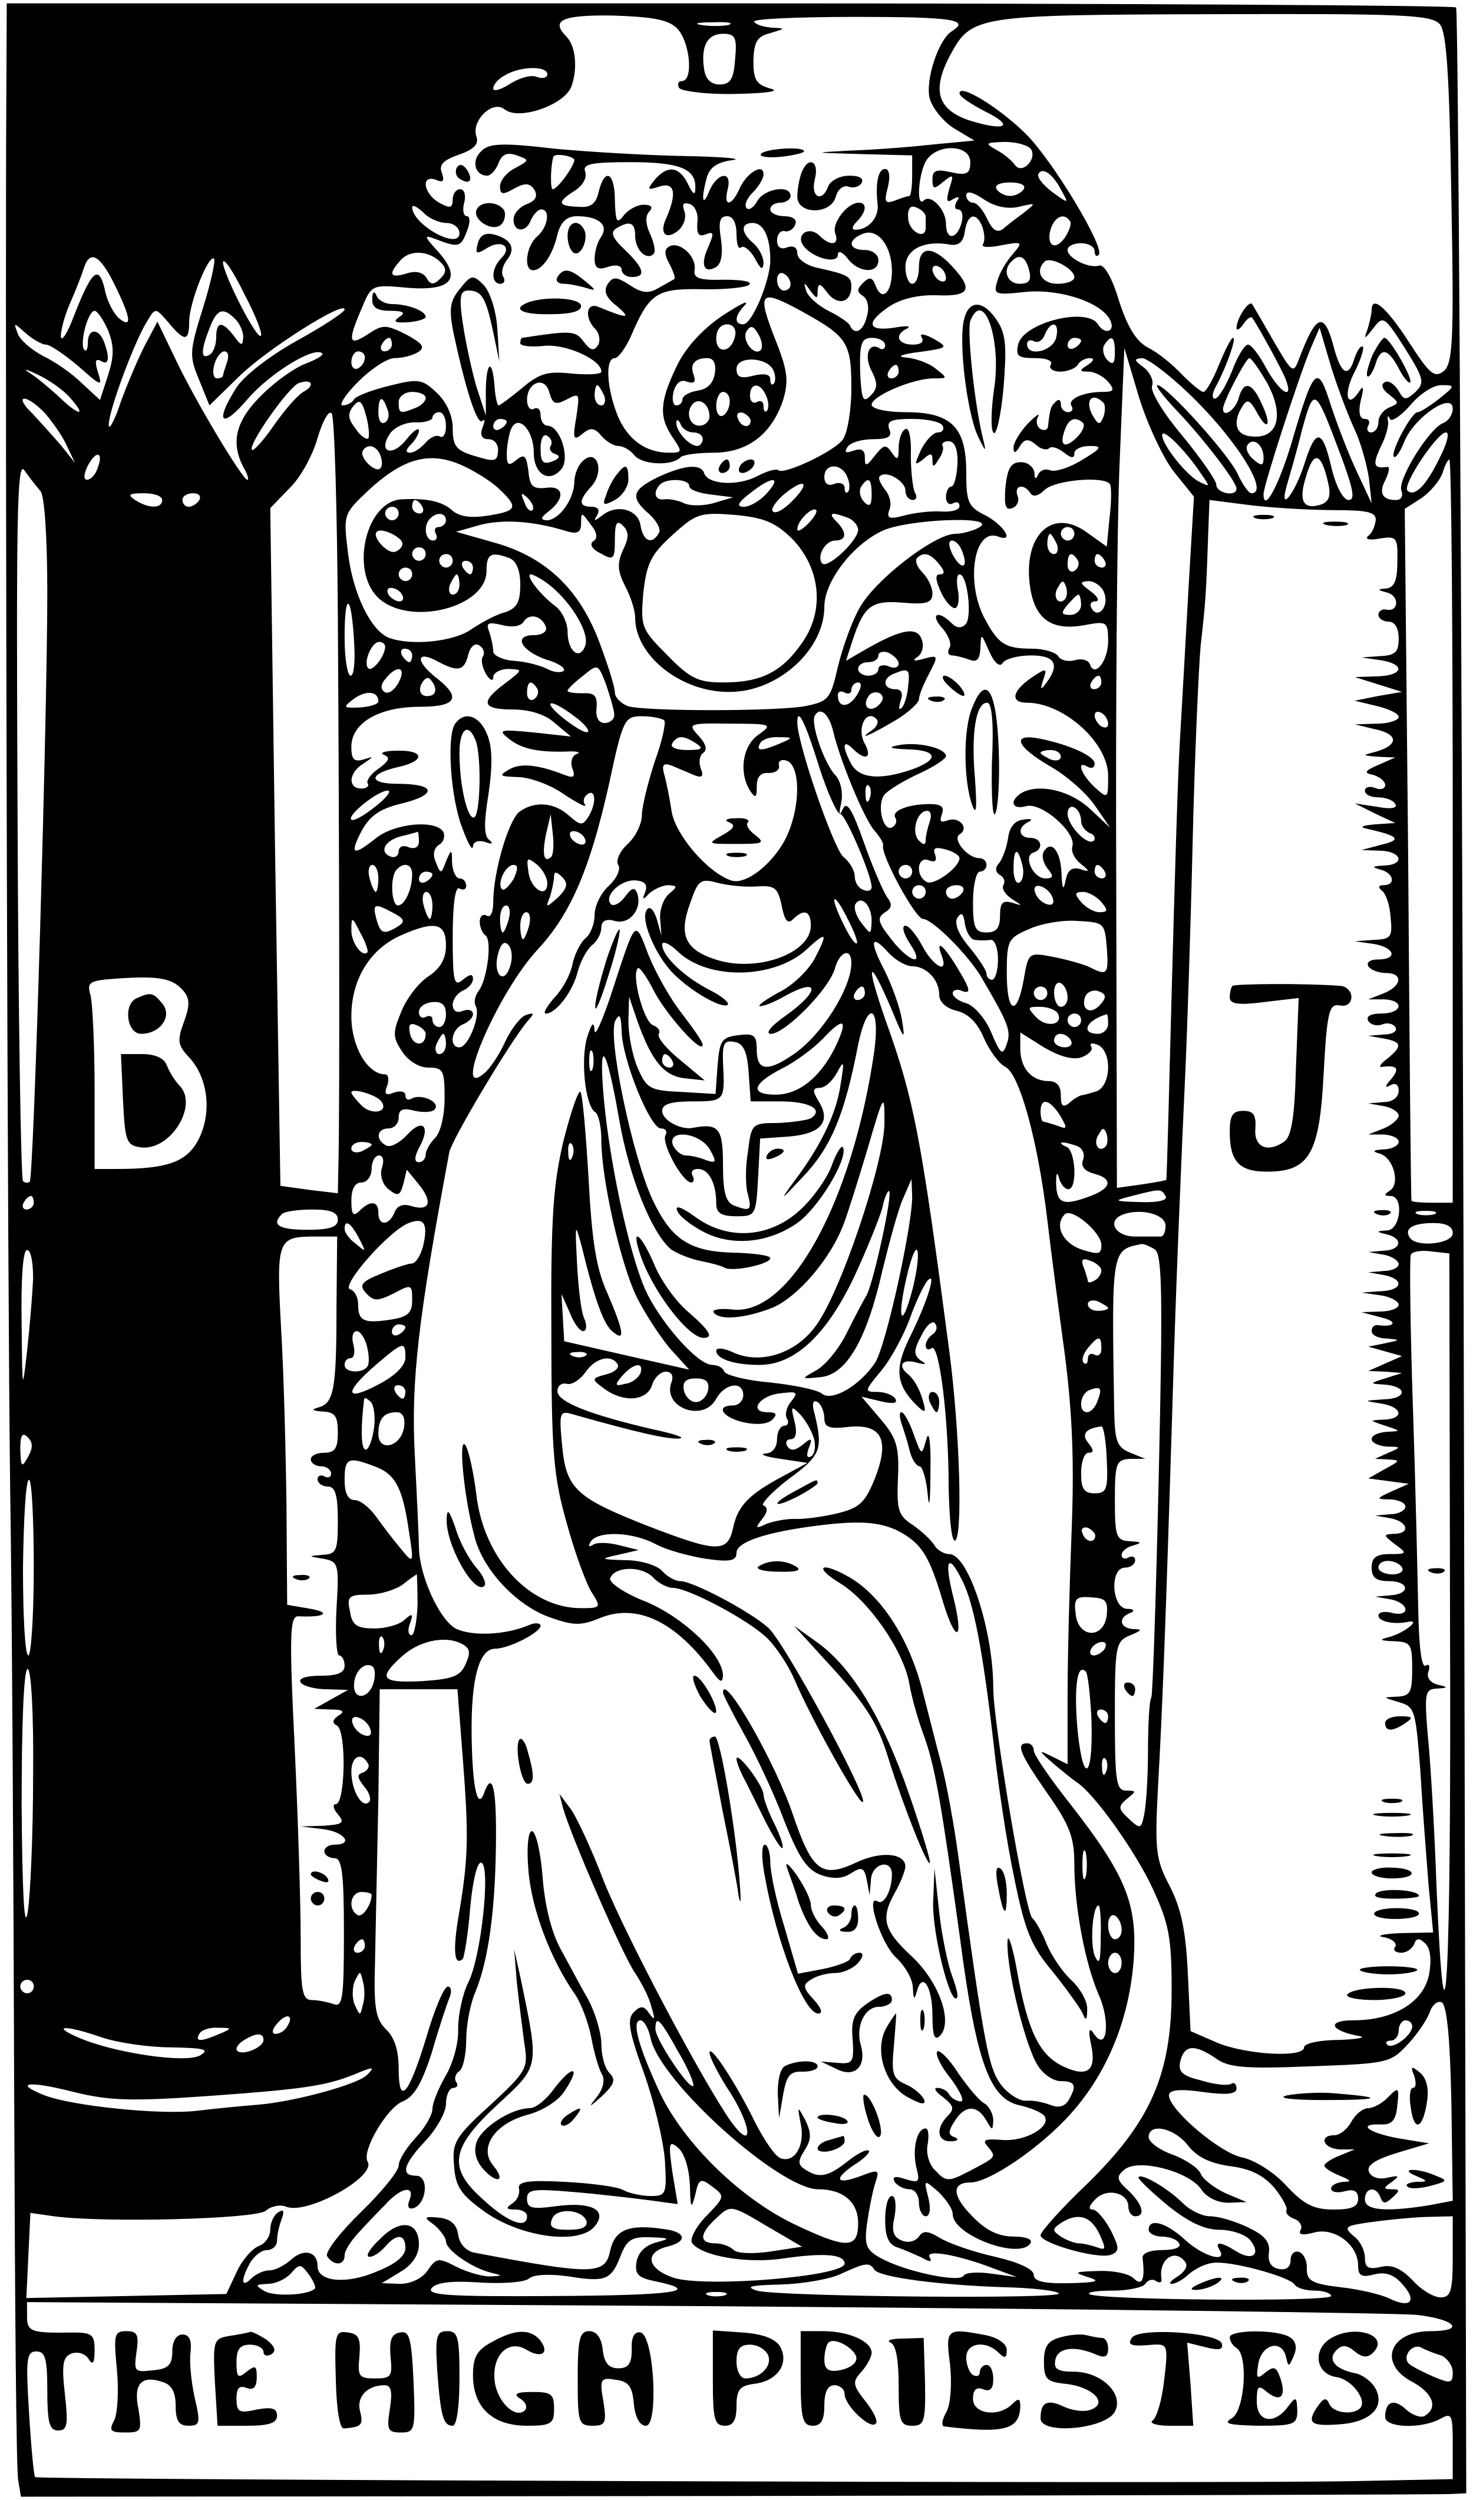 <?xml version="1.0" standalone="no"?>
<!DOCTYPE svg PUBLIC "-//W3C//DTD SVG 20010904//EN"
 "http://www.w3.org/TR/2001/REC-SVG-20010904/DTD/svg10.dtd">
<svg version="1.0" xmlns="http://www.w3.org/2000/svg"
 width="218pt" height="370pt" viewBox="0 0 218 370"
 preserveAspectRatio="xMidYMid meet">
<g transform="translate(0,370) scale(0.1,-0.1)"
fill="#000000" stroke="none">
<path d="M9 3475 c-1 -482 2 -1650 6 -1975 3 -190 5 -593 6 -896 1 -303 3
-562 6 -575 l4 -24 1047 1 c576 1 1057 2 1070 3 l22 1 -4 1836 c-3 1010 -8
1839 -11 1843 -4 3 -488 6 -1076 6 l-1069 0 -1 -220z m993 183 c19 -19 25 -78
7 -78 -5 0 -7 -4 -4 -10 3 -5 41 -10 83 -9 48 1 68 4 52 8 -21 6 -25 13 -25
41 1 28 5 36 25 41 23 7 23 7 3 8 -12 1 -24 4 -27 9 -2 4 65 7 150 7 144 0
170 -4 143 -21 -20 -12 -40 -73 -33 -100 4 -14 20 -34 36 -44 l30 -18 -63 -6
c-35 -4 -91 -8 -124 -9 -54 -3 -52 -3 18 -5 l77 -2 0 -30 c0 -16 -2 -30 -4
-30 -2 0 -12 -3 -22 -7 -14 -5 -16 -2 -10 20 4 16 2 27 -4 27 -10 0 -15 -20
-11 -54 1 -19 -14 -36 -33 -36 -6 0 -5 5 2 12 14 14 16 28 3 28 -17 0 -40 -30
-35 -45 7 -18 -7 -20 -23 -4 -16 16 -37 1 -23 -16 15 -18 50 -26 50 -12 0 7 7
4 14 -5 16 -22 46 -24 46 -3 0 8 -9 15 -20 15 -25 0 -26 15 -3 24 22 9 43 -18
43 -55 0 -33 -15 -46 -24 -22 -5 13 -9 14 -19 4 -9 -9 -9 -13 0 -19 7 -4 10
-17 6 -30 -5 -22 -18 -29 -25 -14 -1 4 -16 14 -32 22 -16 8 -31 22 -33 30 -4
13 -3 13 6 0 10 -13 11 -13 11 0 1 12 4 11 15 -4 15 -19 35 -14 35 10 0 15 -6
18 -52 28 -16 4 -28 13 -28 21 0 9 -6 12 -15 9 -9 -4 -15 0 -15 10 0 9 5 15
11 14 6 -2 14 3 16 10 3 7 -4 12 -16 12 -12 0 -21 5 -21 10 0 6 7 10 15 10 8
0 15 5 15 10 0 17 -38 11 -49 -7 -5 -10 -13 -15 -16 -11 -4 4 0 14 9 23 9 9
16 21 16 27 0 17 -24 3 -35 -20 -12 -28 -25 -29 -18 -2 7 28 -15 25 -27 -2
-10 -26 -13 -14 -4 19 4 15 15 23 38 26 17 2 -14 5 -69 6 -55 1 -143 6 -195
11 -77 9 -97 8 -108 -4 -15 -14 -9 -36 9 -36 5 0 13 8 17 19 5 13 13 16 27 11
19 -7 19 -7 -3 -19 -12 -6 -22 -18 -22 -27 0 -12 4 -13 21 -3 17 9 23 8 30 -2
5 -9 2 -16 -11 -21 -11 -4 -20 -14 -20 -23 0 -19 19 -20 26 0 4 8 10 15 15 15
14 0 10 -26 -6 -40 -16 -13 -21 -50 -6 -50 13 0 29 22 36 53 5 19 14 27 29 27
32 0 47 -13 36 -30 -6 -8 -10 -23 -10 -33 0 -14 5 -17 20 -12 11 4 20 2 20 -4
0 -6 7 -11 15 -11 22 0 18 13 -10 40 -19 18 -22 26 -13 32 20 12 28 9 28 -11
0 -21 17 -37 27 -27 4 3 1 17 -5 30 -7 15 -7 27 -1 33 6 6 3 10 -8 10 -10 0
-23 -7 -30 -16 -10 -13 -12 -10 -13 22 0 42 -15 50 -24 13 -4 -18 -12 -24 -31
-22 -30 1 -31 7 -4 24 12 8 18 19 15 28 -4 11 8 14 67 14 74 0 98 -10 96 -40
0 -10 -4 -7 -11 8 -13 26 -30 28 -49 6 -12 -15 -11 -16 7 -10 23 7 26 -10 10
-47 -11 -23 0 -33 18 -18 8 7 12 19 9 28 -4 11 -2 14 8 11 8 -3 13 -15 11 -28
-1 -16 2 -21 12 -17 13 5 13 2 4 -19 -12 -26 -6 -40 12 -29 8 5 10 21 7 41 -4
25 -2 34 9 34 9 0 14 -10 14 -27 0 -14 3 -23 7 -19 4 3 13 -4 20 -16 9 -17 12
-19 13 -7 0 9 -7 22 -15 29 -19 16 -19 30 -1 30 16 0 26 -21 26 -55 0 -30 -27
-95 -40 -95 -14 0 -13 13 3 29 6 8 -9 0 -35 -17 -29 -20 -54 -47 -67 -75 -25
-52 -26 -75 -5 -105 14 -21 14 -22 -6 -22 -34 0 -61 19 -76 55 -16 40 -19 85
-4 85 5 0 16 15 24 33 27 63 38 70 102 69 32 -1 65 2 72 6 7 5 -8 8 -35 8 -39
-1 -47 2 -45 15 3 20 -23 43 -38 34 -7 -4 -7 -12 1 -26 6 -12 9 -21 7 -22 -2
-1 -12 -7 -23 -13 -15 -9 -25 -8 -43 4 -20 13 -25 13 -33 1 -6 -10 -2 -20 14
-32 22 -19 16 -19 -28 -1 -18 7 -20 -17 -4 -33 6 -6 8 -17 4 -24 -6 -9 -11 -8
-21 5 -12 17 -19 17 -91 6 -2 0 -3 -4 -3 -8 0 -4 15 -6 34 -4 32 4 86 -20 86
-38 0 -4 -19 -5 -43 -3 -36 4 -48 1 -74 -21 -17 -14 -33 -26 -35 -26 -2 0 -5
12 -6 27 -3 42 -12 40 -13 -3 l0 -39 -14 43 c-7 24 -16 66 -20 93 -6 40 -4 49
8 49 20 0 26 -10 37 -62 l9 -43 -3 49 c-2 28 -11 55 -21 65 -15 15 -18 14 -34
-6 -15 -18 -17 -30 -10 -65 18 -84 35 -138 43 -131 4 4 4 0 0 -10 -4 -11 -1
-17 9 -17 9 0 15 -8 14 -18 -1 -15 -5 -16 -34 -7 -28 8 -33 15 -33 41 0 19 -9
39 -24 53 -21 20 -27 21 -70 10 -25 -6 -49 -15 -52 -20 -3 -5 -10 -9 -17 -9
-6 0 4 16 23 35 19 19 43 35 54 35 12 0 27 4 35 9 11 7 6 13 -18 26 -30 15
-35 15 -57 0 -28 -18 -30 -11 -9 38 15 36 15 36 69 31 65 -5 80 14 44 54 -21
23 -21 25 -3 18 34 -13 37 -12 46 12 5 12 5 22 0 22 -5 0 -7 9 -4 20 3 11 0
20 -6 20 -6 0 -11 -7 -11 -15 0 -13 -4 -14 -20 -5 -23 13 -28 42 -5 34 11 -5
13 -2 9 10 -5 12 2 19 25 27 23 8 30 16 26 27 -8 23 24 55 42 40 21 -17 90 7
99 35 9 26 6 58 -7 72 -25 25 -8 33 68 32 59 -2 82 -6 95 -19z m1129 6 c10
-12 14 -76 17 -258 4 -211 2 -243 -11 -255 -14 -11 -21 -5 -52 43 -33 51 -55
70 -55 47 0 -5 -3 -18 -6 -28 -6 -16 -5 -16 9 2 14 18 16 17 46 -30 28 -45 30
-51 16 -65 -15 -13 -17 -13 -26 3 -6 9 -15 15 -20 11 -6 -3 -3 -11 7 -18 15
-12 15 -13 0 -19 -9 -4 -16 -13 -16 -22 0 -8 -5 -15 -11 -15 -5 0 -7 5 -4 10
3 6 1 10 -5 10 -8 0 -10 10 -6 28 5 19 4 23 -3 12 -18 -27 -23 -2 -6 30 9 18
14 34 12 37 -3 2 -8 -5 -12 -16 -9 -31 -20 -26 -31 15 -14 54 -26 50 -51 -16
-9 -24 -10 -23 -38 25 -16 28 -30 52 -32 55 -5 6 -23 -22 -23 -35 0 -5 4 -3
10 5 5 8 11 12 13 10 8 -11 44 -76 50 -92 12 -32 -9 -19 -29 17 -10 19 -22 35
-27 35 -5 0 -16 -18 -24 -40 -9 -22 -20 -40 -25 -40 -5 0 -4 9 2 19 16 30 30
71 25 71 -3 0 -12 -18 -21 -40 -9 -22 -19 -40 -23 -40 -4 0 -18 12 -32 26 -13
14 -35 32 -49 39 -18 9 -31 30 -44 70 -10 34 -22 54 -29 52 -15 -5 -47 11 -47
23 0 6 9 10 20 10 11 0 20 -5 20 -12 0 -6 3 -9 6 -5 10 10 -68 139 -107 178
-39 39 -99 76 -99 61 0 -5 17 -16 38 -27 45 -22 30 -30 -24 -13 -47 16 -55 45
-28 96 32 59 37 60 390 61 284 1 323 -1 335 -15z m-1053 -1 c-10 -2 -28 -2
-40 0 -13 2 -5 4 17 4 22 1 32 -1 23 -4z m10 -50 c-2 -30 -7 -38 -23 -38 -13
0 -21 8 -23 23 -5 34 5 52 28 52 18 0 21 -5 18 -37z m-278 -23 c0 -5 -7 -7
-15 -4 -8 4 -26 -1 -40 -10 -14 -9 -25 -12 -25 -7 0 6 8 15 18 20 22 13 62 14
62 1z m716 -111 c9 -15 -14 -38 -24 -23 -4 6 -16 16 -27 22 -18 10 -17 11 12
12 17 0 35 -5 39 -11z m-90 -19 c0 -17 -5 -20 -28 -15 -22 5 -28 3 -28 -10 0
-15 2 -16 16 -4 15 12 16 11 9 -10 -5 -18 -4 -22 5 -16 9 5 11 4 6 -3 -4 -7
-3 -12 2 -12 6 0 8 -9 5 -20 -7 -25 -23 -26 -23 -1 0 21 -23 45 -33 34 -11
-10 -8 37 3 58 15 27 66 26 66 -1z m-586 3 c-1 -10 -25 -43 -32 -43 -4 0 -3
36 1 48 2 6 31 1 31 -5z m721 -45 c11 -20 11 -20 -14 -2 -14 11 -23 22 -20 27
6 10 21 0 34 -25z m-56 2 c-3 -5 -12 -10 -20 -10 -8 0 -17 5 -20 10 -4 6 5 10
20 10 15 0 24 -4 20 -10z m-7 -26 c26 6 26 6 7 -9 -11 -8 -25 -19 -31 -24 -8
-6 -15 -2 -23 15 -6 13 -15 24 -21 24 -5 0 -10 5 -10 11 0 7 10 5 26 -6 16
-11 36 -15 52 -11z m-847 -24 c10 0 19 -7 19 -15 0 -26 -69 12 -70 38 0 5 7 1
16 -7 8 -9 24 -16 35 -16z m709 9 c0 -5 0 -12 0 -16 0 -19 -25 -6 -26 14 -1
14 3 20 12 16 8 -3 14 -9 14 -14z m84 -15 c3 -9 4 -20 1 -25 -4 -5 8 -6 27 -2
32 6 32 5 17 -13 -9 -10 -20 -28 -23 -40 -6 -20 -4 -21 42 -16 53 5 116 -17
126 -44 6 -16 -10 -19 -19 -4 -16 26 -109 3 -118 -29 -4 -18 -1 -21 25 -21 17
0 27 -4 23 -10 -3 -5 3 -10 14 -10 11 0 23 5 26 10 3 6 12 10 18 10 7 0 6 -4
-3 -10 -13 -8 -13 -10 1 -10 9 0 22 -7 29 -15 10 -12 9 -15 -8 -15 -29 0 -53
-11 -46 -21 3 -5 0 -9 -5 -9 -6 0 -11 5 -11 12 0 6 -3 8 -7 4 -8 -7 -9 -11
-12 -37 0 -5 -6 -7 -11 -4 -6 4 -7 12 -4 18 4 7 -3 2 -15 -10 -11 -12 -21 -28
-21 -35 0 -10 3 -9 9 1 7 12 13 12 24 3 7 -7 17 -9 20 -5 4 3 13 0 22 -7 10
-8 15 -9 15 -1 0 6 10 11 23 11 19 0 18 -3 -12 -21 -18 -11 -39 -18 -47 -15
-7 3 -15 0 -18 -7 -3 -7 -5 -6 -5 3 -1 9 -10 16 -20 16 -15 0 -20 -9 -23 -37
-2 -27 0 -35 10 -31 7 2 11 11 8 18 -6 16 10 19 19 4 4 -6 12 -4 21 5 16 15
90 21 97 8 2 -5 2 -27 -1 -50 l-4 -42 -28 20 c-53 40 -98 -4 -85 -83 8 -46 33
-62 81 -53 32 6 34 5 34 -24 0 -29 -20 -55 -27 -34 -2 6 -12 9 -22 6 -10 -3
-22 0 -25 6 -4 6 -22 11 -39 11 -40 0 -50 7 -71 47 -27 54 -14 132 21 119 26
-10 8 18 -20 32 -24 12 -27 19 -27 63 0 67 -22 89 -90 89 -28 0 -50 5 -50 11
0 13 61 39 92 39 21 0 21 0 2 15 -10 8 -30 15 -44 16 -14 1 -5 5 20 8 44 6 44
7 21 20 -13 7 -21 8 -17 2 4 -7 -1 -11 -13 -11 -23 0 -28 15 -8 24 6 4 -3 4
-20 1 -40 -6 -42 8 -6 32 17 11 43 17 70 16 49 -2 54 9 21 44 -28 30 -48 29
-48 -2 0 -14 -4 -25 -10 -25 -5 0 -10 11 -10 25 0 26 28 40 66 33 13 -2 20 4
22 20 4 26 17 29 26 6z m130 8 c2 -4 -2 -15 -9 -25 -15 -20 -28 -8 -19 17 7
17 20 21 28 8z m-932 -60 c9 -9 9 -15 0 -24 -10 -10 -15 -10 -21 1 -5 8 -16
11 -30 6 -24 -7 -27 -1 -8 20 14 16 42 14 59 -3z m-482 -34 c24 -49 26 -65 6
-49 -8 7 -18 26 -21 43 -9 37 -19 28 -45 -38 -10 -27 -19 -41 -20 -32 0 10 6
32 14 50 8 18 17 41 20 51 9 28 24 20 46 -25z m130 -35 c-20 -64 -20 -70 -5
-106 l15 -37 43 42 c40 40 157 114 157 100 0 -4 -32 -25 -72 -47 -41 -23 -79
-53 -89 -70 -32 -51 -21 -61 18 -15 33 38 98 78 110 67 2 -3 -9 -9 -24 -15
-15 -5 -45 -26 -65 -46 -39 -38 -47 -70 -28 -107 6 -10 9 -19 6 -19 -7 0 -78
118 -107 180 l-26 54 -18 -34 c-10 -19 -26 -57 -36 -84 -9 -28 -18 -44 -18
-35 -1 19 38 124 57 154 12 20 12 20 31 -2 24 -29 31 -29 31 1 0 28 29 101 37
93 2 -3 -5 -36 -17 -74z m86 -40 c-6 -6 -56 92 -56 109 1 7 15 -13 31 -46 17
-32 28 -60 25 -63z m1137 97 c4 -15 0 -20 -14 -20 -18 0 -26 20 -12 33 11 12
21 8 26 -13z m67 -10 c0 -6 -11 -10 -25 -10 -23 0 -34 18 -19 33 9 8 44 -11
44 -23z m-190 -1 c0 -6 -4 -7 -10 -4 -5 3 -10 11 -10 16 0 6 5 7 10 4 6 -3 10
-11 10 -16z m-230 -10 c0 -5 -4 -9 -10 -9 -5 0 -10 7 -10 16 0 8 5 12 10 9 6
-3 10 -10 10 -16z m17 -40 c67 -37 73 -46 73 -113 0 -34 -6 -68 -13 -77 -14
-18 -87 -52 -95 -45 -2 3 -17 -1 -32 -9 -29 -15 -73 -12 -78 5 -5 14 -29 12
-68 -6 -39 -19 -42 -30 -13 -55 11 -10 18 -23 14 -28 -10 -18 -23 -12 -27 11
-3 24 -35 33 -57 15 -12 -9 -13 -9 -7 1 4 7 1 12 -8 12 -20 0 -20 9 -1 30 20
22 9 56 -11 39 -8 -6 -14 -21 -14 -33 -1 -26 -23 -56 -41 -56 -10 1 -9 4 4 14
24 19 21 38 -5 34 -19 -2 -24 2 -26 25 -3 23 -6 26 -18 16 -11 -9 -14 -8 -14
9 0 11 3 28 6 36 10 25 34 0 34 -34 0 -32 23 -46 41 -24 13 16 -2 64 -21 64
-5 0 -10 7 -10 16 0 8 -4 12 -10 9 -5 -3 -10 3 -10 13 0 27 27 36 33 11 5 -17
9 -19 26 -10 19 10 19 9 14 -26 -6 -33 -4 -36 9 -25 12 10 18 9 28 -3 7 -8 18
-15 25 -15 7 0 18 -6 24 -14 12 -14 55 -16 68 -3 3 4 26 7 49 7 50 0 86 27
103 78 8 27 7 42 -9 83 -31 78 -27 83 37 48z m-1027 -28 c9 -23 9 -38 0 -66
l-12 -37 -27 25 c-14 14 -40 32 -57 40 -17 9 -35 24 -38 34 -6 16 -6 16 12 0
10 -9 24 -17 30 -17 6 0 28 -15 48 -32 34 -30 36 -31 29 -9 -5 16 -4 21 4 17
12 -8 14 4 5 28 -8 21 -24 20 -24 -1 0 -9 -2 -14 -5 -11 -8 8 5 58 15 58 4 0
13 -13 20 -29z m188 17 c7 -7 12 -19 12 -27 -1 -14 -3 -13 -14 2 -17 22 -26
22 -26 -2 0 -11 -4 -23 -10 -26 -13 -8 -13 6 0 39 11 29 20 32 38 14z m740
-25 c-5 -25 -28 -28 -28 -4 0 12 6 21 16 21 9 0 14 -7 12 -17z m38 -21 c-10
-10 -29 15 -21 28 6 9 10 8 17 -4 6 -10 7 -20 4 -24z m437 18 c-5 -20 -43 -29
-43 -9 0 5 5 7 10 4 6 -3 13 1 16 9 9 23 23 20 17 -4z m442 -136 c9 -19 18
-52 21 -72 l4 -37 -21 45 c-12 25 -29 69 -39 99 -20 64 -25 60 -59 -56 -19
-63 -41 -103 -41 -74 0 12 52 173 70 216 l13 30 17 -58 c10 -32 26 -74 35 -93z
m-1425 126 c0 -5 -5 -10 -11 -10 -5 0 -7 5 -4 10 3 6 8 10 11 10 2 0 4 -4 4
-10z m730 -1 c0 -5 -4 -8 -9 -4 -16 9 -23 -13 -10 -36 8 -17 8 -24 -3 -35 -11
-11 -13 -5 -15 36 -1 43 2 50 18 50 10 0 19 -5 19 -11z m290 7 c0 -3 -4 -8
-10 -11 -5 -3 -10 -1 -10 4 0 6 5 11 10 11 6 0 10 -2 10 -4z m50 -18 c0 -16
-3 -19 -11 -11 -6 6 -8 16 -5 22 11 17 16 13 16 -11z m-1314 -14 c-3 -9 -6
-18 -6 -20 0 -2 -4 -4 -9 -4 -5 0 -7 9 -4 20 3 11 10 20 15 20 6 0 7 -7 4 -16z
m204 7 c0 -6 -4 -13 -10 -16 -5 -3 -10 1 -10 9 0 9 5 16 10 16 6 0 10 -4 10
-9z m1198 -170 l29 -36 -8 -135 c-4 -74 -10 -178 -13 -230 -3 -52 -8 -219 -12
-370 -4 -151 -7 -275 -8 -276 0 -1 -17 -4 -37 -7 l-36 -5 -1 451 c-1 249 1
529 5 622 l7 170 22 -74 c13 -41 36 -90 52 -110z m-680 147 c-2 -15 -11 -24
-25 -26 -13 -2 -23 -8 -23 -13 0 -5 -4 -9 -9 -9 -5 0 -7 9 -4 21 4 13 11 18
20 14 10 -3 13 -1 10 9 -7 17 1 26 20 26 9 0 13 -8 11 -22z m87 3 c3 -7 3 -16
0 -19 -3 -3 -5 0 -5 7 0 7 -9 9 -25 5 -19 -5 -25 -2 -25 10 0 20 47 18 55 -3z
m615 -34 c69 -66 120 -147 92 -147 -4 0 -13 13 -20 28 -12 28 -106 132 -119
132 -4 0 9 -17 28 -37 40 -42 89 -106 89 -116 0 -13 -30 -7 -30 6 0 6 -23 39
-50 72 -28 33 -48 66 -45 74 3 7 -3 20 -12 27 -15 11 -15 13 -3 14 8 0 40 -24
70 -53z m116 15 c25 -47 15 -81 -22 -78 -25 1 -31 20 -15 45 7 11 11 9 21 -9
16 -30 23 -20 7 13 -14 32 -27 34 -34 7 -5 -17 -23 -29 -23 -15 0 10 34 75 39
75 3 0 15 -17 27 -38z m-1772 -21 c25 -28 13 -27 -17 2 -13 12 -32 28 -43 35
-11 7 -6 6 11 -2 17 -8 39 -23 49 -35z m1226 39 c0 -5 -5 -10 -11 -10 -5 0 -7
5 -4 10 3 6 8 10 11 10 2 0 4 -4 4 -10z m-881 -30 c-9 -5 -28 -27 -44 -50 -15
-22 -30 -38 -32 -36 -7 7 54 93 69 99 20 7 25 -3 7 -13z m445 -5 c3 -8 1 -15
-4 -15 -6 0 -10 7 -10 15 0 8 2 15 4 15 2 0 6 -7 10 -15z m240 -1 c4 -9 4 -19
1 -22 -3 -3 -5 0 -5 7 0 7 -4 9 -10 6 -5 -3 -10 1 -10 9 0 21 16 20 24 0z
m996 -4 c-14 -11 -28 -20 -32 -20 -9 0 -41 -60 -35 -66 2 -3 10 8 16 24 15 35
71 73 71 47 0 -8 -6 -18 -14 -21 -21 -8 -68 -84 -62 -100 3 -8 0 -14 -8 -14
-21 0 -26 11 -15 31 5 11 6 19 2 18 -20 -3 -22 3 -10 29 8 15 13 33 11 40 -1
7 0 8 3 2 2 -5 16 4 30 20 14 17 34 30 46 30 21 0 21 -1 -3 -20z m-1500 1 c0
-5 -7 -12 -16 -15 -22 -9 -24 -8 -24 9 0 8 9 15 20 15 11 0 20 -4 20 -9z m450
-5 c0 -8 -4 -18 -10 -21 -5 -3 -10 3 -10 14 0 12 5 21 10 21 6 0 10 -6 10 -14z
m904 -79 c19 -51 22 -67 12 -67 -8 0 -19 20 -26 50 -13 56 -23 57 -40 2 -14
-43 -37 -72 -26 -32 4 14 15 51 23 84 18 65 19 64 57 -37z m-1917 61 c11 -13
26 -34 32 -48 l12 -25 -20 25 c-12 14 -31 35 -43 48 -13 12 -18 22 -12 22 6 0
20 -10 31 -22z m478 -37 c-3 -2 -12 4 -19 15 -11 14 -12 22 -3 33 9 11 13 8
19 -15 4 -15 5 -30 3 -33z m28 44 c4 -8 2 -17 -3 -20 -6 -4 -10 3 -10 14 0 25
6 27 13 6z m477 -11 c0 -8 -7 -14 -15 -14 -15 0 -21 21 -9 33 10 9 24 -2 24
-19z m583 20 c3 -3 3 -13 0 -21 -5 -12 -7 -12 -14 -1 -15 23 -4 40 14 22z
m-1133 -318 c2 -304 3 -715 1 -802 l-1 -50 -42 5 -43 6 -8 502 -7 501 28 29
c16 15 35 49 42 75 8 26 17 42 21 36 4 -6 8 -142 9 -302z m160 283 c0 -11 -4
-18 -9 -15 -5 3 -14 -1 -21 -9 -7 -8 -17 -15 -23 -15 -7 0 -7 4 1 12 7 7 12
16 12 21 0 5 -9 -1 -19 -14 -21 -26 -42 -18 -24 9 6 9 22 17 37 17 14 -1 26 3
26 7 0 4 5 8 10 8 6 0 10 -9 10 -21z m451 8 c-1 -12 -15 -9 -19 4 -3 6 1 10 8
8 6 -3 11 -8 11 -12z m-361 -1 c0 -3 -4 -8 -10 -11 -5 -3 -10 -1 -10 4 0 6 5
11 10 11 6 0 10 -2 10 -4z m276 -16 c8 0 14 -4 14 -10 0 -5 -4 -10 -8 -10 -12
0 -32 22 -31 35 0 5 3 4 6 -2 2 -7 11 -13 19 -13z m369 10 c3 -5 0 -10 -7 -10
-7 0 -18 -12 -25 -26 -10 -22 -10 -24 3 -14 11 10 14 10 14 -1 0 -11 2 -11 9
1 6 8 8 17 6 20 -2 4 2 7 9 7 9 0 14 -12 13 -34 -1 -18 -5 -33 -9 -33 -4 0 -8
-7 -8 -16 0 -8 5 -12 10 -9 6 3 10 2 10 -4 0 -6 -12 -9 -27 -8 -16 1 -40 -2
-55 -6 -22 -6 -26 -4 -22 8 4 8 1 22 -6 30 -7 9 -11 18 -8 20 9 10 38 -7 38
-21 0 -8 5 -14 11 -14 5 0 7 5 3 11 -3 6 -6 31 -6 55 1 27 -3 42 -8 39 -6 -3
-10 -16 -10 -28 0 -18 -2 -19 -10 -7 -9 13 -12 12 -25 -4 -13 -17 -15 -17 -15
-3 0 11 -5 14 -17 10 -11 -4 -14 -3 -9 5 4 7 21 12 38 12 23 0 29 4 24 15 -4
12 3 15 34 15 21 0 42 -4 45 -10z m208 4 c3 -4 -1 -13 -9 -21 -18 -18 -27 -13
-18 11 6 17 16 20 27 10z m-788 -34 c-3 -4 0 -10 7 -12 8 -3 6 -7 -5 -11 -13
-5 -17 -1 -17 19 0 14 4 23 10 19 6 -4 8 -10 5 -15z m957 -33 c20 -29 21 -29
1 -19 -19 11 -53 54 -53 68 0 11 29 -17 52 -49z m358 14 c-20 -41 -37 -57 -47
-47 -8 8 44 86 57 86 6 0 1 -18 -10 -39z m-260 2 c0 -13 -3 -13 -15 -3 -8 7
-12 16 -9 21 8 13 24 1 24 -18z m-1307 3 c3 -8 3 -16 0 -19 -7 -8 -32 16 -26
26 7 11 20 8 26 -7z m-419 -20 c-3 -9 -10 -16 -15 -16 -6 0 -5 9 1 21 13 24
24 20 14 -5z m593 -28 c31 -29 29 -34 -14 -41 -25 -4 -42 -2 -53 7 -15 14 -38
19 -76 17 -52 -3 -76 -104 -35 -145 45 -44 161 -16 161 39 0 26 7 29 34 19 10
-4 16 -18 16 -39 0 -26 -5 -35 -22 -41 -13 -3 -35 -15 -50 -25 -26 -19 -90
-25 -122 -13 -27 10 -54 66 -61 126 -7 57 -7 57 31 93 50 46 88 57 134 38 19
-8 45 -24 57 -35z m1228 10 c5 -20 3 -29 -8 -34 -28 -10 -36 4 -24 41 11 38
22 36 32 -7z m-1905 -15 c6 -7 10 -70 10 -150 0 -183 -20 -866 -26 -872 -2 -2
-7 -2 -10 1 -3 3 -7 246 -8 539 -2 442 -1 529 10 513 7 -10 18 -24 24 -31z
m2090 -503 l0 -550 -30 0 c-16 0 -30 1 -31 3 -1 1 -3 232 -5 513 l-5 511 25
16 c13 9 27 26 31 37 3 11 8 20 10 20 3 0 5 -247 5 -550z m-896 524 c4 -9 4
-19 1 -22 -3 -3 -5 0 -5 6 0 6 -7 9 -15 6 -9 -4 -15 0 -15 10 0 21 26 21 34 0z
m-234 -13 c0 -6 15 -11 33 -13 l32 -4 -27 -8 c-16 -5 -36 -5 -45 -1 -10 5 -24
7 -30 6 -14 -2 -17 11 -6 22 10 10 43 8 43 -2z m115 -11 c-10 -11 -25 -20 -34
-20 -12 0 -9 6 9 20 33 26 48 26 25 0z m37 -12 c-12 -12 -24 -19 -28 -15 -4 3
4 15 17 26 31 25 39 17 11 -11z m118 10 c0 -16 -3 -19 -11 -11 -6 6 -8 16 -5
22 11 17 16 13 16 -11z m-1050 -8 c0 -13 -20 -13 -40 0 -12 8 -9 10 13 10 15
0 27 -4 27 -10z m55 0 c-3 -5 -10 -10 -16 -10 -5 0 -9 5 -9 10 0 6 7 10 16 10
8 0 12 -4 9 -10z m493 -15 c-3 -3 -9 2 -12 12 -6 14 -5 15 5 6 7 -7 10 -15 7
-18z m-163 5 c3 -5 1 -10 -4 -10 -6 0 -11 5 -11 10 0 6 2 10 4 10 3 0 8 -4 11
-10z m1351 -5 c48 0 61 -3 60 -15 -1 -8 -5 -19 -11 -23 -6 -5 2 -7 17 -4 25 4
27 2 26 -35 0 -28 -5 -38 -17 -39 -13 -1 -13 -2 2 -6 19 -5 17 -30 -2 -25 -6
1 -11 -3 -11 -8 0 -5 7 -10 15 -10 9 0 15 -9 15 -25 0 -20 -5 -25 -27 -26
l-28 -2 28 -4 c38 -6 34 -23 -5 -24 l-33 -1 35 -11 35 -11 -35 -6 -35 -7 33
-8 c17 -4 32 -11 32 -16 0 -5 -15 -10 -32 -10 l-33 -1 29 -7 c35 -7 37 -23 4
-33 -23 -6 -23 -6 2 -8 l25 -1 -25 -11 c-21 -9 -22 -12 -7 -15 9 -3 17 -9 17
-15 0 -5 -7 -8 -15 -4 -8 3 -15 1 -15 -4 0 -6 9 -10 19 -10 11 0 23 -4 26 -10
4 -6 -7 -8 -27 -4 l-33 5 30 -15 30 -14 -30 -2 c-21 -2 -24 -4 -10 -7 45 -10
50 -16 20 -23 l-30 -8 28 -1 c32 -1 37 -21 5 -22 -17 -1 -19 -2 -5 -6 20 -5
23 -23 5 -23 -8 0 -9 -3 -3 -8 6 -4 12 -22 13 -39 3 -30 1 -33 -25 -34 l-28
-2 28 -4 c31 -5 37 -23 6 -23 -11 0 -17 -4 -14 -10 3 -5 15 -10 26 -10 26 0
24 -19 -3 -30 l-23 -9 23 0 c31 -1 28 -21 -4 -21 -15 0 -23 -4 -19 -11 4 -6
13 -8 21 -5 7 3 16 1 19 -4 4 -6 -4 -11 -17 -11 l-23 -2 23 -4 c27 -5 28 -11
5 -30 -10 -7 -13 -13 -8 -12 23 3 27 -2 14 -18 -10 -11 -10 -14 -1 -9 7 4 12
1 12 -8 0 -10 -9 -17 -22 -17 l-23 -2 23 -4 c12 -2 22 -9 22 -14 0 -5 -10 -14
-22 -19 l-23 -9 23 0 c12 -1 22 -5 22 -11 0 -5 -10 -11 -22 -11 -16 -1 -18 -3
-7 -6 21 -5 32 -45 16 -55 -9 -6 -9 -8 1 -8 20 0 15 -50 -5 -51 -17 -1 -17 -2
0 -6 24 -6 21 -23 -5 -24 l-23 -2 23 -4 c12 -2 22 -9 22 -14 0 -5 -10 -10 -22
-10 l-23 -2 23 -4 c31 -6 28 -23 -5 -24 l-28 -2 28 -4 c15 -2 27 -9 27 -14 0
-5 -12 -10 -27 -10 l-28 -1 30 -8 c25 -6 19 -15 -7 -11 -5 0 -8 -4 -8 -9 0 -6
10 -11 23 -11 20 -2 20 -2 -3 -7 l-25 -5 25 -7 25 -7 -25 -11 -25 -11 25 -1
25 -2 -25 -8 c-23 -7 -23 -8 -3 -9 36 -2 37 -21 1 -22 -30 -2 -31 -2 -5 -6 33
-5 36 -23 5 -24 -22 -1 -22 -1 2 -9 24 -8 24 -8 3 -9 -13 -1 -23 -5 -23 -11 0
-5 10 -10 23 -11 21 0 21 -1 2 -9 l-20 -9 20 -1 c18 -1 17 -2 -5 -14 l-25 -14
30 -4 30 -4 -25 -11 c-24 -11 -24 -12 -2 -12 12 -1 22 -5 22 -11 0 -5 -10 -11
-22 -11 l-23 -2 23 -4 c26 -5 30 -23 5 -23 -16 -1 -16 -2 1 -15 19 -14 19 -15
-7 -15 -20 0 -27 -5 -27 -20 0 -15 7 -20 25 -20 31 0 33 -19 3 -21 l-23 -2 23
-4 c12 -2 22 -9 22 -15 0 -6 -9 -8 -20 -5 -11 3 -20 1 -20 -4 0 -9 24 -14 45
-9 19 3 -9 -18 -30 -23 -15 -4 -13 -5 8 -6 25 -1 27 -4 27 -41 0 -35 -3 -40
-22 -41 -22 -1 -22 -1 2 -8 24 -7 25 -11 32 -101 3 -52 9 -128 12 -167 l7 -73
-48 -1 c-26 -1 -38 -4 -25 -6 12 -2 20 -9 17 -14 -4 -5 0 -9 9 -9 8 0 16 6 19
13 3 9 8 9 16 1 8 -7 10 -24 6 -46 -8 -41 -52 -68 -112 -68 -40 0 -35 -15 7
-23 14 -2 1 -5 -27 -6 -29 0 -53 -5 -53 -11 0 -16 -86 -11 -129 7 l-39 17 -4
85 c-3 64 -10 97 -27 130 -21 40 -22 53 -17 150 6 105 11 230 21 556 5 174 13
364 20 515 2 47 7 191 10 320 3 129 9 262 12 295 7 62 8 73 11 162 l2 53 63
-8 c34 -4 89 -7 123 -7z m-1386 -5 c0 -5 -4 -10 -10 -10 -5 0 -10 5 -10 10 0
6 5 10 10 10 6 0 10 -4 10 -10z m606 -15 c-9 -9 -16 -13 -16 -8 0 12 22 34 28
28 2 -2 -3 -11 -12 -20z m-536 5 c0 -5 -5 -10 -11 -10 -5 0 -7 -4 -4 -10 3 -5
1 -10 -4 -10 -12 0 -15 23 -4 33 10 10 23 8 23 -3z m218 -31 c-6 -4 -2 -12 11
-18 19 -11 21 -9 21 21 0 24 3 29 12 20 9 -9 9 -18 0 -36 -9 -20 -8 -31 3 -53
8 -15 15 -36 15 -47 0 -57 69 -111 140 -110 71 0 140 62 140 126 0 37 41 91
85 112 37 18 172 23 145 6 -8 -5 -25 -10 -36 -10 -31 0 -120 -69 -142 -110
-11 -19 -25 -58 -32 -87 -11 -48 -14 -51 -48 -58 -44 -8 -237 -8 -263 0 -10 4
-19 13 -19 20 0 8 -10 40 -22 72 -29 79 -78 127 -153 149 l-60 17 35 10 c34 9
80 6 128 -9 17 -5 22 -2 22 12 0 17 1 16 14 -2 10 -12 11 -21 4 -25z m294 4
c42 -43 49 -105 16 -153 -30 -44 -61 -60 -117 -60 -37 0 -49 5 -83 40 -39 39
-40 42 -36 92 5 44 11 57 43 86 35 32 41 34 92 30 44 -4 60 -11 85 -35z m82
31 c9 -3 16 -12 16 -18 0 -16 -45 -58 -53 -50 -9 10 4 34 19 34 17 0 18 12 2
28 -13 13 -8 15 16 6z m-662 -46 c-8 -8 -15 -6 -26 4 -19 20 -9 30 16 17 14
-8 17 -14 10 -21z m998 22 c0 -5 -4 -10 -10 -10 -5 0 -10 5 -10 10 0 6 5 10
10 10 6 0 10 -4 10 -10z m-26 -15 c3 -8 1 -15 -4 -15 -6 0 -10 7 -10 15 0 8 2
15 4 15 2 0 6 -7 10 -15z m-140 -11 c10 -25 -1 -29 -14 -5 -6 12 -7 21 -1 21
5 0 12 -7 15 -16z m-794 -4 c0 -5 -4 -10 -10 -10 -5 0 -10 5 -10 10 0 6 5 10
10 10 6 0 10 -4 10 -10z m40 -10 c0 -5 -4 -10 -10 -10 -5 0 -10 5 -10 10 0 6
5 10 10 10 6 0 10 -4 10 -10z m720 -5 c8 -10 9 -15 1 -15 -7 0 -7 -7 1 -25 6
-14 16 -25 21 -25 5 0 7 11 5 25 -3 14 -2 25 2 25 12 0 19 -64 9 -74 -6 -6
-13 -6 -21 2 -20 20 -32 13 -14 -7 10 -11 15 -25 11 -30 -3 -6 -2 -11 4 -11 5
0 16 -3 25 -6 12 -5 16 0 17 17 1 23 1 22 13 -5 8 -18 16 -24 20 -17 4 6 23
11 42 11 35 0 43 -13 23 -40 -9 -12 -10 -12 -5 4 6 17 5 18 -16 4 -30 -20 -34
-38 -8 -38 54 0 120 -59 120 -108 0 -34 0 -35 -20 -17 -20 19 -28 41 -10 30 6
-3 10 -1 10 5 0 11 -37 28 -82 37 -42 8 -34 -12 16 -41 25 -14 55 -41 67 -59
l22 -32 -30 28 c-30 28 -77 38 -102 23 -18 -12 -13 -25 8 -19 23 6 75 -40 68
-60 -2 -7 3 -18 12 -25 15 -12 14 -13 -1 -8 -12 3 -18 -2 -21 -17 -3 -16 -5
-13 -6 10 -1 33 -15 51 -26 33 -4 -6 -1 -17 5 -25 10 -12 9 -15 -3 -15 -18 0
-33 33 -18 38 16 5 13 22 -4 22 -18 0 -20 16 -2 24 6 3 3 5 -8 3 -13 -1 -21
-11 -23 -27 -2 -14 -8 -30 -13 -37 -7 -7 -6 -14 1 -18 6 -3 8 -10 5 -15 -3 -5
3 -14 12 -20 17 -11 17 -11 1 -6 -14 4 -18 0 -18 -19 0 -18 -5 -25 -20 -25
-17 0 -20 7 -20 45 0 25 5 45 10 45 6 0 10 5 10 10 0 6 -5 10 -11 10 -17 0
-40 28 -29 35 15 9 0 27 -17 21 -11 -4 -13 -2 -9 9 4 11 -1 15 -18 15 -32 0
-57 -10 -51 -20 3 -5 1 -11 -4 -14 -14 -9 -24 33 -12 48 6 7 29 21 51 31 22
10 40 22 40 26 0 12 -43 22 -71 16 -16 -3 -12 -5 14 -6 45 -1 48 -15 6 -30
-47 -16 -77 -13 -89 8 -14 26 -13 38 2 23 19 -19 30 -14 17 9 -11 22 3 50 18
35 4 -4 1 -12 -7 -17 -24 -17 2 -5 37 16 18 11 33 25 33 30 0 6 7 23 15 38 14
27 14 28 -8 22 -14 -4 -18 -3 -9 3 7 5 10 16 6 26 -7 19 -30 15 -81 -14 l-31
-18 10 31 c17 51 28 59 75 55 35 -3 43 0 43 14 0 9 -7 23 -15 31 -8 8 -11 17
-8 21 10 10 20 7 33 -9z m205 6 c3 -5 1 -12 -5 -16 -5 -3 -10 1 -10 9 0 18 6
21 15 7z m40 -1 c3 -5 1 -10 -4 -10 -6 0 -11 5 -11 10 0 6 2 10 4 10 3 0 8 -4
11 -10z m-935 -10 c0 -5 -2 -10 -4 -10 -3 0 -8 5 -11 10 -3 6 -1 10 4 10 6 0
11 -4 11 -10z m-90 -10 c0 -5 -4 -10 -10 -10 -5 0 -10 5 -10 10 0 6 5 10 10
10 6 0 10 -4 10 -10z m70 -15 c0 -8 -4 -15 -10 -15 -5 0 -7 7 -4 15 4 8 8 15
10 15 2 0 4 -7 4 -15z m136 -3 c32 -27 57 -70 50 -88 -8 -22 -26 -8 -26 21 0
13 -8 30 -17 37 -24 18 -47 48 -37 48 5 -1 18 -8 30 -18z m760 -19 c-10 -10
-19 5 -10 18 6 11 8 11 12 0 2 -7 1 -15 -2 -18z m58 10 c8 -19 -8 -40 -18 -24
-4 6 -2 11 5 11 7 0 4 7 -7 15 -16 12 -17 14 -3 15 9 0 20 -8 23 -17z m-1039
-3 c3 -5 2 -10 -4 -10 -5 0 -13 5 -16 10 -3 6 -2 10 4 10 5 0 13 -4 16 -10z
m1005 -15 c0 -8 -7 -15 -16 -15 -14 0 -14 3 -4 15 7 8 14 15 16 15 2 0 4 -7 4
-15z m-1076 -54 c2 -28 0 -51 -5 -51 -5 0 -9 26 -9 57 0 69 10 65 14 -6z m284
21 c2 -7 -6 -12 -18 -12 -31 0 -19 -23 18 -36 18 -5 30 -13 26 -17 -4 -3 -15
-2 -24 3 -10 5 -32 11 -49 12 -17 1 -31 8 -31 14 0 7 -3 20 -6 29 -5 13 -2 15
19 10 14 -4 28 -2 32 5 8 13 27 9 33 -8z m-238 -29 c0 -14 -19 -38 -25 -32 -8
8 5 39 16 39 5 0 9 -3 9 -7z m145 -14 c-4 -5 -1 -17 4 -26 6 -10 11 -12 11 -5
0 6 10 12 23 12 21 -1 21 -1 -5 -21 -38 -28 -35 -39 11 -39 24 0 48 -7 62 -20
l24 -20 -55 6 c-51 5 -54 4 -36 -10 19 -15 45 -20 91 -18 11 0 15 -2 8 -4 -7
-3 -9 -13 -6 -21 5 -13 2 -15 -11 -10 -41 16 -66 18 -83 8 -15 -9 -14 -10 13
-11 17 0 48 -11 68 -25 21 -14 35 -21 32 -16 -4 5 -2 12 4 16 12 8 13 -15 0
-35 -8 -12 -11 -12 -28 3 -22 20 -52 22 -74 5 -16 -14 -38 -89 -38 -133 0 -15
-4 -24 -10 -20 -5 3 -10 -1 -10 -9 0 -8 4 -17 8 -20 11 -6 3 -67 -10 -83 -5
-7 -7 -16 -4 -22 8 -13 -11 -61 -24 -61 -16 0 -12 27 5 34 8 3 15 10 15 15 0
6 -7 8 -15 5 -9 -4 -15 0 -15 9 0 8 7 17 15 21 8 3 15 11 15 17 0 8 -4 8 -15
-1 -13 -11 -15 -3 -15 64 0 49 4 75 10 71 6 -3 10 -1 10 4 0 6 -4 11 -10 11
-5 0 -10 10 -11 23 0 21 -1 21 -9 2 -7 -19 -8 -19 -15 -1 -5 11 -3 21 5 26 7
4 9 13 6 19 -11 18 -71 13 -99 -9 -35 -28 -40 -25 -22 10 12 22 26 33 60 41
53 13 50 29 -6 29 -45 0 -44 15 1 25 40 9 38 25 -2 24 -18 0 -27 -3 -20 -6 10
-4 8 -9 -7 -20 -12 -8 -19 -18 -17 -22 3 -4 -1 -8 -9 -8 -21 0 -19 24 3 37 16
11 16 11 0 6 -14 -4 -18 0 -18 19 0 35 41 59 101 59 56 0 63 14 22 45 -29 24
-26 39 5 22 30 -16 39 -14 45 10 3 12 10 18 16 14 6 -3 9 -11 6 -16z m-105 1
c0 -5 -2 -10 -4 -10 -3 0 -8 5 -11 10 -3 6 -1 10 4 10 6 0 11 -4 11 -10z m720
-12 c0 -6 -7 -8 -15 -4 -8 3 -15 1 -15 -4 0 -6 -7 -10 -15 -10 -8 0 -15 5 -15
10 0 6 7 10 15 10 8 0 15 4 15 10 0 5 7 7 15 4 8 -4 15 -11 15 -16z m-421 -75
c1 -7 -6 -13 -14 -13 -9 0 -14 8 -12 23 1 17 -3 22 -20 21 -13 0 -23 1 -23 4
0 2 10 12 23 22 22 18 22 18 34 -13 6 -18 12 -38 12 -44z m-319 47 c-6 -11
-15 -18 -21 -14 -6 4 -6 11 2 20 17 21 31 17 19 -6z m754 -6 c-1 -14 -6 -29
-10 -32 -4 -4 -4 1 -1 11 4 11 1 17 -8 17 -18 0 -20 16 -2 23 22 9 24 7 21
-19z m-705 -13 c-15 -5 -22 6 -14 19 6 9 10 9 16 -1 5 -8 4 -15 -2 -18z m991
19 c0 -5 -5 -10 -11 -10 -5 0 -7 5 -4 10 3 6 8 10 11 10 2 0 4 -4 4 -10z
m-835 -9 c3 -5 1 -12 -5 -16 -5 -3 -10 1 -10 9 0 18 6 21 15 7z m473 -10 c-12
-19 -28 -19 -28 0 0 6 5 7 10 4 6 -3 10 -1 10 4 0 6 5 11 10 11 6 0 5 -8 -2
-19z m-708 -9 c0 -4 -12 -8 -27 -9 -26 -1 -26 0 -9 13 18 13 36 11 36 -4z
m741 -5 c-13 -13 -26 -3 -16 12 3 6 11 8 17 5 6 -4 6 -10 -1 -17z m-451 -17
c14 -10 23 -21 20 -23 -3 -3 -18 6 -35 19 -35 28 -22 32 15 4z m383 -22 c10
-43 46 -130 61 -147 8 -9 14 -19 13 -22 -4 -14 48 -109 59 -109 14 0 69 -55
88 -89 38 -65 43 -77 36 -96 -6 -18 -9 -16 -23 17 -8 20 -25 39 -36 43 -12 3
-21 10 -21 15 0 5 7 7 15 3 12 -4 11 3 -6 31 -21 36 -36 49 -25 21 10 -28 -13
-15 -29 15 -9 17 -20 30 -25 30 -6 0 -3 -12 7 -27 24 -36 -3 -27 -31 11 -17
22 -18 28 -6 36 10 6 11 12 3 22 -5 7 -21 43 -34 80 -18 51 -26 64 -32 50 -5
-11 -6 -8 -2 10 3 15 -1 32 -8 40 -17 17 -38 78 -31 89 8 14 21 2 27 -23z
m407 11 c0 -6 -4 -7 -10 -4 -5 3 -10 11 -10 16 0 6 5 7 10 4 6 -3 10 -11 10
-16z m-657 5 c3 -3 -3 -31 -14 -61 -10 -31 -19 -67 -19 -79 0 -13 -9 -32 -21
-43 -12 -11 -18 -25 -14 -31 4 -6 -2 -20 -14 -31 -12 -11 -21 -30 -21 -43 0
-13 -6 -29 -14 -35 -7 -6 -16 -24 -19 -39 -3 -15 -15 -37 -27 -49 -11 -13 -17
-23 -12 -23 15 0 40 33 47 62 4 15 13 32 21 39 8 6 14 18 14 26 0 10 7 14 20
10 22 -6 41 18 33 41 -4 10 -8 8 -18 -5 -7 -10 -17 -15 -21 -11 -11 12 15 37
37 35 13 -1 18 -6 14 -17 -5 -12 -4 -13 6 -2 7 6 20 12 28 12 14 -1 14 -2 1
-13 -8 -7 -14 -23 -13 -37 l2 -25 -7 25 c-5 15 -11 20 -15 13 -10 -15 16 -74
45 -99 28 -26 68 -47 75 -41 3 3 -9 13 -27 22 -37 19 -70 50 -70 67 0 6 11 2
24 -11 45 -42 142 -40 190 4 30 28 32 25 11 -15 -9 -16 -32 -39 -53 -49 -20
-11 -32 -20 -27 -20 6 0 21 6 35 14 53 30 55 9 3 -28 -23 -16 -31 -27 -22 -27
21 0 88 68 95 98 7 24 24 30 24 7 0 -38 -45 -109 -88 -137 -37 -25 -52 -22
-52 8 0 22 -4 25 -27 22 -25 -3 -28 -8 -31 -45 l-3 -42 -51 3 c-46 2 -51 5
-64 35 -8 18 -14 50 -14 70 l1 36 13 -38 c21 -58 39 -80 71 -83 l28 -3 -36 30
c-21 17 -35 34 -32 39 3 4 -1 10 -9 13 -13 5 -32 74 -22 84 2 3 13 -12 24 -34
19 -36 72 -95 72 -79 0 4 -14 24 -30 45 -17 21 -39 60 -50 87 -21 55 -18 57
-56 -59 -13 -39 -24 -63 -24 -52 -1 14 -4 12 -11 -10 -10 -33 -3 -102 12 -111
5 -3 9 -22 9 -42 0 -56 28 -181 52 -231 12 -24 34 -58 49 -76 l29 -32 -93 21
-92 21 -2 35 -2 35 12 -27 c6 -16 15 -28 20 -28 5 0 6 8 2 18 -5 9 -9 46 -11
82 -3 60 -3 62 7 25 20 -82 33 -116 46 -126 19 -16 16 1 -8 57 -17 37 -23 78
-28 171 -4 67 -9 125 -12 127 -3 3 -14 -29 -25 -72 -15 -64 -19 -112 -18 -282
0 -180 3 -215 23 -285 12 -44 29 -90 37 -102 14 -22 13 -23 -16 -23 -76 0
-144 73 -155 168 -4 32 -11 65 -16 73 -11 16 -3 -74 13 -134 12 -50 63 -104
113 -121 34 -12 45 -12 72 -1 55 23 113 -4 168 -80 11 -15 14 -16 15 -5 0 31
-59 87 -115 110 -31 12 -54 28 -52 34 6 18 46 19 63 2 8 -9 22 -16 30 -16 22
0 109 -46 138 -73 14 -13 33 -42 42 -63 24 -57 96 -186 101 -181 8 8 -117 238
-140 258 -28 25 -112 69 -130 69 -8 0 -20 7 -27 15 -7 8 -31 16 -54 16 -38 1
-39 2 -11 8 l30 7 -28 7 c-15 4 -33 5 -39 1 -7 -4 -8 -3 -4 4 10 17 62 15 96
-3 16 -9 50 -18 75 -22 36 -5 45 -3 45 9 0 18 56 34 145 43 45 4 69 1 93 -10
36 -19 47 -36 68 -107 19 -62 31 -56 15 8 -14 55 -8 67 12 27 18 -33 32 -108
48 -248 6 -55 19 -142 30 -194 16 -79 25 -101 57 -139 20 -25 40 -53 44 -61 5
-13 7 -11 7 5 1 11 -10 31 -23 43 -14 13 -30 37 -37 54 -7 18 -17 35 -21 38
-10 6 -58 289 -58 341 0 85 -37 198 -65 198 -8 0 -18 6 -22 13 -4 7 -19 21
-32 30 -22 14 -24 23 -22 70 2 46 -2 59 -26 87 l-28 33 29 -7 c18 -4 25 -3 21
4 -3 5 -15 10 -26 10 -20 0 -20 1 4 30 14 16 33 51 43 77 9 26 22 53 27 58 14
15 -1 -33 -27 -85 -23 -47 -20 -71 14 -103 10 -9 11 -7 5 13 -4 14 -13 30 -21
36 -17 14 -8 24 14 17 13 -3 14 -2 4 4 -10 8 -10 15 2 37 7 15 17 23 20 17 4
-5 2 -12 -4 -16 -5 -3 -10 -11 -10 -16 0 -6 4 -8 9 -4 11 6 25 -102 25 -207 1
-43 4 -78 9 -78 12 0 8 158 -8 280 -42 319 -52 372 -94 489 -31 89 -26 98 9
16 18 -44 20 -46 15 -15 -3 19 -15 52 -26 74 -23 44 -20 55 6 26 10 -11 26
-20 35 -20 21 0 40 -20 40 -42 0 -11 10 -20 26 -24 17 -4 31 -18 40 -40 8 -18
22 -38 32 -43 21 -11 48 -109 62 -226 5 -44 17 -134 26 -200 11 -87 14 -158
10 -260 -3 -77 -6 -186 -6 -243 l0 -103 -22 11 c-22 11 -22 10 1 -10 13 -11
29 -24 35 -28 25 -16 86 -101 112 -157 24 -52 28 -72 28 -150 0 -125 -31 -195
-125 -287 -38 -36 -69 -71 -69 -76 0 -12 85 -36 104 -29 13 5 13 10 0 36 -9
17 -21 31 -27 31 -7 0 -5 6 4 15 17 18 49 10 49 -11 0 -8 5 -14 10 -14 16 0
11 18 -10 38 -18 16 -18 21 -6 31 20 17 94 -2 113 -28 8 -13 25 -21 41 -21
l27 1 -31 13 c-17 8 -34 21 -37 29 -3 8 -22 21 -41 28 -20 7 -36 19 -36 26 0
22 38 14 58 -12 14 -18 34 -27 64 -31 30 -4 49 -14 65 -33 11 -14 19 -29 17
-32 -2 -4 3 -10 12 -13 8 -3 12 -11 9 -16 -4 -7 2 -9 20 -4 30 8 65 -18 65
-49 0 -15 5 -18 24 -13 16 4 29 0 41 -14 23 -25 13 -37 -18 -22 -12 6 -45 14
-73 17 -43 5 -50 10 -50 27 1 12 -5 23 -11 25 -7 3 -13 -3 -13 -12 0 -10 -6
-15 -17 -13 -12 2 -17 11 -15 24 2 16 -6 26 -32 38 -19 9 -43 16 -55 16 -12 0
-30 9 -40 19 -22 22 -61 45 -66 39 -2 -2 17 -20 42 -41 32 -26 56 -37 78 -37
18 0 38 -7 45 -15 17 -21 4 -32 -20 -17 -24 15 -33 15 -25 2 12 -20 -25 -9
-51 15 -28 26 -54 33 -54 15 0 -5 9 -10 19 -10 11 0 23 -4 26 -10 4 -6 -7 -10
-25 -10 -19 0 -30 -5 -29 -12 4 -32 -1 -42 -13 -30 -7 7 -30 12 -53 11 -35 -1
-37 -2 -15 -9 20 -6 14 -8 -27 -9 -38 -1 -53 3 -53 12 0 9 -23 19 -57 27 -32
7 -69 20 -82 28 -18 11 -25 11 -31 2 -5 -7 -16 -10 -25 -6 -13 5 -16 14 -11
36 3 17 1 30 -4 30 -6 0 -10 -16 -10 -35 0 -25 5 -37 18 -41 9 -3 25 -10 36
-15 12 -7 16 -7 12 0 -8 13 42 4 94 -16 l35 -13 -37 5 c-20 3 -39 2 -42 -3 -6
-11 -90 7 -124 27 -20 11 -23 19 -19 49 3 21 8 47 12 60 7 21 6 22 -20 12 -37
-14 -43 -6 -11 16 15 9 24 19 22 21 -3 3 -17 -4 -32 -16 -29 -23 -42 -25 -62
-12 -11 7 -12 12 -1 29 10 16 10 25 1 44 -12 22 -12 22 -7 -5 7 -32 -9 -59
-30 -51 -8 3 -24 27 -37 52 -27 56 -68 119 -68 104 0 -6 14 -34 32 -61 32 -52
32 -85 0 -41 -41 58 -155 273 -188 355 -19 50 -42 99 -51 110 l-15 20 5 -20
c11 -40 89 -220 107 -245 9 -14 21 -36 24 -50 6 -19 5 -21 -3 -10 -8 12 -13
12 -23 2 -10 -10 -8 -27 15 -90 15 -42 29 -101 31 -129 3 -50 2 -53 -21 -53
-13 0 -32 4 -41 9 -9 5 -48 10 -87 12 -55 3 -69 0 -67 -10 2 -8 -3 -18 -10
-22 -10 -7 -9 -9 5 -9 9 0 17 -4 17 -10 0 -19 -27 -10 -63 23 -55 48 -51 77
19 142 63 58 62 54 35 185 l-10 45 4 -50 c3 -27 8 -67 11 -89 6 -37 4 -41 -50
-91 -53 -48 -57 -56 -54 -90 2 -31 10 -43 45 -68 53 -38 140 -50 163 -22 20
24 -4 37 -57 30 -36 -5 -43 -3 -43 11 0 14 9 15 68 10 37 -3 87 -9 111 -12
l44 -6 -8 48 c-6 43 -5 47 9 35 9 -8 16 -30 17 -55 1 -34 2 -37 8 -14 5 24 8
25 25 12 19 -14 19 -15 -8 -43 -16 -16 -25 -34 -22 -40 13 -20 83 -32 138 -23
57 8 88 6 88 -8 0 -19 -206 -36 -253 -21 -39 13 -44 37 -10 46 31 7 29 22 -4
26 -53 8 -73 -1 -80 -32 -7 -36 -26 -36 -200 -3 -13 2 -23 13 -25 27 -2 15
-11 23 -28 25 -23 2 -24 1 -7 -11 9 -8 17 -19 17 -24 0 -13 38 -39 65 -46 20
-5 20 -5 0 -6 -11 0 -33 6 -49 14 -27 14 -30 14 -43 -5 -8 -12 -25 -20 -41
-20 l-27 1 28 17 c17 10 27 25 27 40 0 35 -28 39 -58 8 -15 -14 -22 -26 -15
-26 6 0 16 7 23 15 17 20 30 19 30 -2 0 -12 -15 -24 -43 -35 -44 -19 -87 -15
-87 8 0 22 -20 27 -39 10 -10 -9 -24 -16 -32 -16 -8 0 -20 -5 -27 -12 -15 -15
-16 -3 -2 23 6 10 17 19 25 19 8 0 15 6 15 14 0 8 3 22 7 32 4 12 3 15 -5 10
-7 -4 -12 -16 -12 -26 0 -10 -8 -21 -17 -24 -10 -4 -25 -21 -33 -39 l-15 -32
-148 -3 -148 -3 3 63 3 63 35 -5 c76 -10 298 -4 313 8 8 7 22 10 31 6 31 -12
134 45 120 67 -9 16 29 80 52 89 17 7 28 26 43 72 10 35 22 71 26 81 4 9 3 17
-2 17 -6 0 -20 -34 -32 -75 -26 -86 -41 -103 -41 -46 0 26 -6 46 -19 58 -15
15 -18 31 -16 98 1 44 3 153 5 243 l2 162 58 0 57 0 8 -103 c9 -116 8 -148 -6
-231 -9 -52 -7 -77 6 -65 2 3 8 37 11 77 4 42 11 69 17 65 13 -8 -1 -140 -20
-177 -8 -16 -15 -47 -15 -69 1 -21 -8 -52 -19 -70 -10 -18 -19 -39 -19 -48 0
-9 -11 -28 -25 -43 -14 -15 -25 -33 -25 -41 0 -8 -25 -39 -56 -69 -31 -30 -53
-59 -50 -65 10 -15 26 -14 26 1 0 7 9 21 20 33 10 11 28 30 40 42 23 26 45 30
36 7 -4 -10 -1 -14 6 -12 20 7 23 48 4 48 -24 0 -19 17 14 52 16 17 30 42 30
54 0 13 5 24 11 24 5 0 8 4 4 9 -3 5 -1 12 5 16 5 3 10 24 10 46 0 22 6 54 14
72 19 47 29 120 30 219 1 80 -5 108 -17 76 -10 -30 -18 6 -19 84 -1 84 11 128
35 128 20 0 67 24 67 34 0 4 -8 5 -17 1 -35 -15 -85 -17 -109 -5 -24 14 -53
77 -54 120 0 14 -3 75 -6 135 -6 112 5 203 51 450 4 19 91 165 116 194 10 11
10 13 -2 9 -8 -2 -22 -20 -31 -39 -9 -20 -23 -41 -32 -48 -48 -40 21 121 80
184 49 53 77 119 105 243 21 98 23 102 49 102 15 0 29 -3 33 -6z m230 -71 c12
-37 26 -68 31 -68 7 0 46 -90 46 -108 0 -5 -6 -7 -12 -4 -7 2 -13 11 -13 20 0
9 -8 22 -17 29 -14 12 -68 167 -68 199 0 24 12 0 33 -68z m-90 50 c-24 -16
-30 -56 -13 -83 8 -12 10 -11 10 6 0 15 6 21 18 20 9 0 16 4 15 11 -2 7 4 10
12 7 19 -8 20 -64 1 -108 -17 -40 -61 -77 -84 -69 -35 12 -82 67 -88 102 -3
20 -8 45 -11 55 -4 15 -1 17 11 13 9 -4 24 -10 33 -14 12 -5 15 -2 10 10 -3 9
-2 19 4 23 6 4 4 13 -7 25 -17 18 -15 19 47 18 61 0 63 -1 42 -16z m-93 -13
c12 -8 9 -10 -13 -10 -16 0 -26 4 -22 10 8 12 16 12 35 0z m125 0 c-28 -12
-37 -12 -30 0 3 6 16 10 28 9 21 0 21 -1 2 -9z m415 -20 c0 -5 -7 -7 -15 -4
-8 4 -15 8 -15 10 0 2 7 4 15 4 8 0 15 -4 15 -10z m-283 -62 c-3 -8 -6 -5 -6
6 -1 11 2 17 5 13 3 -3 4 -12 1 -19z m-732 -12 c-16 -13 -32 -22 -35 -19 -7 6
39 43 54 43 6 0 -2 -11 -19 -24z m1045 -21 c0 -7 6 -15 13 -18 6 -2 9 -7 6
-11 -9 -9 -39 22 -39 40 0 8 5 12 10 9 6 -3 10 -12 10 -20z m-224 -1 c-3 -9
-6 -21 -6 -27 0 -8 -3 -8 -10 -1 -12 12 -3 44 12 44 6 0 7 -7 4 -16z m-560
-52 c-11 -10 -14 3 -8 33 l7 30 3 -28 c2 -16 1 -31 -2 -35z m-196 23 c0 -9 -6
-12 -15 -9 -8 4 -15 1 -15 -6 0 -6 -5 -10 -11 -8 -18 6 -11 23 13 30 13 3 24
6 26 7 1 1 2 -6 2 -14z m245 5 c3 -5 2 -10 -4 -10 -5 0 -13 5 -16 10 -3 6 -2
10 4 10 5 0 13 -4 16 -10z m555 -30 c0 -14 -39 -42 -49 -35 -17 10 -13 38 3
32 10 -4 13 -1 10 8 -4 10 0 12 15 8 12 -3 21 -9 21 -13z m93 -10 c3 -11 1
-23 -4 -26 -5 -3 -9 6 -9 20 0 31 6 34 13 6z m-703 -27 c0 -24 -25 -9 -28 17
-3 21 -2 22 12 11 9 -7 16 -20 16 -28z m-250 7 c0 -11 -2 -20 -4 -20 -2 0 -6
9 -9 20 -3 11 -1 20 4 20 5 0 9 -9 9 -20z m50 6 c0 -22 -11 -46 -21 -46 -10 0
-12 43 -2 53 11 12 23 8 23 -7z m150 -7 c-7 -11 -14 -18 -17 -15 -8 8 5 36 17
36 7 0 7 -6 0 -21z m590 11 c0 -5 -4 -10 -10 -10 -5 0 -10 5 -10 10 0 6 5 10
10 10 6 0 10 -4 10 -10z m285 0 c3 -5 1 -10 -4 -10 -6 0 -11 5 -11 10 0 6 2
10 4 10 3 0 8 -4 11 -10z m-995 -4 c0 -3 -4 -8 -10 -11 -5 -3 -10 -1 -10 4 0
6 5 11 10 11 6 0 10 -2 10 -4z m186 -34 c-18 -16 -19 -16 -12 1 3 10 6 24 6
30 0 8 4 7 12 -1 9 -9 8 -16 -6 -30z m292 16 c29 2 33 -1 39 -29 4 -21 9 -27
16 -20 17 17 27 13 27 -9 0 -41 -80 -70 -141 -50 -46 15 -55 37 -37 85 11 32
15 35 38 29 14 -4 40 -7 58 -6z m252 -8 c0 -5 -4 -10 -10 -10 -5 0 -10 5 -10
10 0 6 5 10 10 10 6 0 10 -4 10 -10z m55 0 c-3 -5 -10 -10 -16 -10 -5 0 -9 5
-9 10 0 6 7 10 16 10 8 0 12 -4 9 -10z m133 -9 c3 -8 -1 -12 -9 -9 -7 2 -15
10 -17 17 -3 8 1 12 9 9 7 -2 15 -10 17 -17z m-918 -11 c0 -11 -2 -20 -4 -20
-2 0 -6 9 -9 20 -3 11 -1 20 4 20 5 0 9 -9 9 -20z m990 5 c10 -12 10 -15 -3
-15 -8 0 -20 7 -27 15 -10 12 -10 15 3 15 8 0 20 -7 27 -15z m-375 -26 c9 -17
15 -33 13 -35 -3 -2 -12 12 -21 31 -21 43 -13 47 8 4z m35 -2 c-1 -21 -1 -21
-15 -3 -8 10 -12 23 -9 28 9 14 24 -2 24 -25z m-708 12 c17 -9 18 -13 7 -20
-21 -13 -26 -11 -32 11 -6 23 -3 24 25 9z m171 -9 c-3 -11 -7 -20 -9 -20 -2 0
-4 9 -4 20 0 11 4 20 9 20 5 0 7 -9 4 -20z m30 -10 c-3 -11 -7 -20 -9 -20 -2
0 -4 9 -4 20 0 11 4 20 9 20 5 0 7 -9 4 -20z m660 -21 c7 -1 17 -1 23 0 6 1
11 -12 11 -29 0 -16 -4 -30 -9 -30 -4 0 -8 4 -8 9 0 5 -12 23 -26 40 -16 19
-22 35 -17 43 6 9 9 6 11 -9 2 -13 9 -24 15 -24z m-899 -18 c-7 -9 -24 13 -24
32 0 21 1 21 13 -3 8 -14 12 -27 11 -29z m1094 7 c3 -40 1 -43 -26 -29 -9 4
-33 11 -54 15 -36 7 -36 6 -43 -34 -10 -56 -25 -50 -25 10 0 48 2 52 33 65 17
8 50 14 72 12 39 -2 40 -3 43 -39z m-978 3 c0 -20 -8 -34 -26 -46 -14 -9 -32
-32 -40 -52 -13 -31 -13 -38 1 -59 9 -14 25 -24 39 -24 22 0 24 -4 24 -45 0
-26 -6 -51 -14 -59 -8 -8 -14 -19 -14 -25 0 -6 -5 -11 -10 -11 -7 0 -7 7 0 21
18 32 6 45 -17 20 -12 -13 -26 -20 -32 -16 -16 9 -13 25 4 25 8 0 15 7 15 16
0 12 6 15 24 10 14 -3 27 -2 30 3 7 11 -22 23 -35 15 -5 -3 -9 -1 -9 5 0 6 -8
7 -17 4 -12 -5 -15 -2 -10 10 3 9 2 17 -3 17 -26 0 -50 41 -50 86 0 55 28 100
74 120 50 22 66 18 66 -15z m95 -31 c-9 -29 -26 -12 -18 18 4 15 9 20 15 14 6
-6 7 -20 3 -32z m-483 -37 c9 -11 9 -22 0 -46 -10 -27 -9 -34 8 -52 27 -29 34
-79 15 -119 -17 -35 -45 -46 -122 -46 l-33 0 0 118 c0 64 -3 127 -6 139 -6 20
-2 22 42 25 61 4 80 0 96 -19z m1308 -9 c0 -8 -4 -14 -10 -14 -5 0 -10 9 -10
21 0 11 5 17 10 14 6 -3 10 -13 10 -21z m-300 6 c0 -5 -5 -10 -11 -10 -5 0 -7
5 -4 10 3 6 8 10 11 10 2 0 4 -4 4 -10z m270 0 c0 -5 -4 -10 -10 -10 -5 0 -10
5 -10 10 0 6 5 10 10 10 6 0 10 -4 10 -10z m79 -16 c-14 -17 -30 -9 -23 11 3
7 12 11 20 8 11 -4 12 -9 3 -19z m-969 -15 c0 -10 -4 -19 -10 -19 -5 0 -10 5
-10 11 0 5 -4 7 -10 4 -5 -3 -10 0 -10 7 0 8 9 14 20 15 14 1 20 -4 20 -18z
m634 -54 c-32 -223 -125 -393 -210 -383 -18 2 -30 0 -28 -4 8 -13 48 -9 88 7
37 16 85 72 104 122 6 15 22 66 36 113 24 82 25 83 25 40 1 -57 -66 -257 -103
-304 -30 -40 -82 -56 -122 -37 -13 6 -24 7 -24 2 0 -12 26 -21 64 -21 52 0 99
44 140 130 19 41 38 88 42 103 3 15 8 26 10 24 5 -5 -22 -130 -33 -153 -6 -10
-20 -37 -31 -59 -11 -22 -31 -46 -44 -53 -23 -13 -23 -13 7 -10 38 4 68 56 91
158 10 41 23 89 30 105 l13 30 1 -26 c0 -44 -39 -222 -55 -246 -23 -34 -63
-57 -78 -46 -6 6 -41 13 -77 17 -36 3 -66 11 -68 16 -2 6 -10 10 -18 10 -20 0
-70 55 -95 103 -24 46 -55 184 -65 287 -9 99 3 85 22 -25 15 -87 48 -169 77
-194 9 -6 28 -14 43 -17 15 -3 31 -7 36 -10 11 -7 68 5 68 14 0 4 -23 7 -50 8
-69 1 -96 19 -124 78 -30 64 -68 245 -55 266 6 11 8 7 9 -15 0 -41 42 -145 58
-145 7 0 10 -4 7 -10 -7 -11 25 -70 38 -70 4 0 5 5 2 10 -3 6 0 10 8 10 16 0
27 -21 27 -51 0 -14 7 -19 30 -19 28 0 29 1 32 58 l3 57 43 3 c47 4 63 22 43
53 -9 15 -8 19 2 19 8 0 19 10 26 23 10 19 11 17 5 -18 -6 -43 -29 -91 -70
-145 -21 -29 -19 -27 14 8 42 44 62 92 82 196 14 67 33 59 24 -9z m271 56 c10
-17 -15 -23 -31 -7 -14 15 -14 16 5 16 11 0 22 -4 26 -9z m35 -11 c0 -5 -4
-10 -10 -10 -5 0 -10 5 -10 10 0 6 5 10 10 10 6 0 10 -4 10 -10z m40 -5 c0 -8
-7 -15 -15 -15 -26 0 -18 20 13 29 1 1 2 -6 2 -14z m-1010 -15 c0 -19 -18 -19
-23 -1 -3 14 -1 18 9 14 8 -3 14 -9 14 -13z m605 -22 c-22 -43 -53 -68 -87
-68 -39 0 -35 16 10 39 20 10 48 31 61 45 31 33 37 27 16 -16z m-575 7 c0 -8
-4 -15 -10 -15 -5 0 -7 7 -4 15 4 8 8 15 10 15 2 0 4 -7 4 -15z m940 -20 c11
4 18 11 15 16 -3 5 1 6 9 3 22 -9 21 -60 -1 -69 -10 -3 -20 -6 -23 -6 -3 -1
-11 -5 -17 -11 -10 -8 -13 -5 -13 11 0 14 -6 21 -18 21 -25 0 -42 19 -42 48
l0 24 35 -22 c22 -13 42 -19 55 -15z m-15 25 c3 -5 -1 -10 -9 -10 -9 0 -16 5
-16 10 0 6 4 10 9 10 6 0 13 -4 16 -10z m-477 -48 l3 -42 44 0 c43 0 65 -12
45 -25 -6 -3 -28 -6 -49 -7 -38 0 -39 -1 -44 -42 -4 -23 -4 -52 0 -64 6 -24 3
-25 -21 -16 -12 5 -16 20 -16 60 0 54 -6 62 -44 55 -18 -4 -46 11 -46 25 0 10
13 14 45 14 48 0 48 1 45 58 -1 28 2 33 17 30 13 -2 19 -14 21 -46z m-231 6
c-3 -7 -5 -2 -5 12 0 14 2 19 5 13 2 -7 2 -19 0 -25z m118 12 c3 -5 1 -10 -4
-10 -6 0 -11 5 -11 10 0 6 2 10 4 10 3 0 8 -4 11 -10z m-430 -61 c10 -15 -15
-20 -30 -5 -8 8 -15 17 -15 19 0 8 40 -4 45 -14z m1004 -20 c11 -19 11 -21 -4
-15 -9 3 -19 6 -21 6 -2 0 -4 7 -4 15 0 21 13 19 29 -6z m67 -46 c-10 -10 -19
5 -10 18 6 11 8 11 12 0 2 -7 1 -15 -2 -18z m-585 -5 c10 -18 9 -20 -6 -15 -9
4 -23 7 -30 7 -7 0 -15 7 -19 15 -9 25 41 19 55 -7z m-501 8 c0 -2 -7 -6 -15
-10 -8 -3 -15 -1 -15 4 0 6 7 10 15 10 8 0 15 -2 15 -4z m297 -18 c-3 -8 -6
-5 -6 6 -1 11 2 17 5 13 3 -3 4 -12 1 -19z m747 16 c8 -3 12 -12 9 -20 -4 -10
2 -17 16 -21 28 -7 27 -21 -5 -33 -40 -15 -50 -12 -51 18 0 15 1 19 4 10 2
-10 9 -18 14 -18 14 0 11 58 -3 63 -7 3 -10 6 -6 6 3 1 13 -2 22 -5z m-1029
-33 c-3 -10 1 -24 10 -31 14 -11 17 -10 22 8 l5 21 18 -22 c21 -26 16 -40 -11
-32 -12 4 -21 1 -25 -9 -8 -20 -24 -21 -24 -1 0 18 -12 19 -28 3 -9 -9 -12 -6
-12 15 0 17 5 27 15 27 8 0 15 9 15 20 0 11 5 20 11 20 6 0 8 -8 4 -19z m1160
-41 c4 -6 -10 -10 -37 -9 -40 1 -41 2 -13 9 43 11 43 11 50 0z m-1675 -10 c0
-5 -5 -10 -11 -10 -5 0 -7 5 -4 10 3 6 8 10 11 10 2 0 4 -4 4 -10z m450 -25
c0 -11 -12 -15 -45 -15 -42 0 -54 7 -38 23 3 4 24 7 45 7 27 0 38 -4 38 -15z
m1130 -37 c0 -15 -4 -15 -30 -7 -28 10 -40 36 -24 52 10 10 53 -26 54 -45z
m95 28 c0 -9 -3 -16 -7 -16 -5 0 -21 0 -38 0 -30 0 -43 24 -17 33 26 9 62 0
62 -17z m398 17 c-7 -2 -19 -2 -25 0 -7 3 -2 5 12 5 14 0 19 -2 13 -5z m-1497
-48 c-4 -14 -11 -25 -17 -25 -5 0 -26 -7 -45 -15 -30 -12 -33 -17 -22 -29 11
-12 17 -12 41 0 26 14 27 13 27 -10 0 -19 -6 -25 -32 -29 -40 -6 -48 -2 -48
23 0 10 -5 20 -12 22 -14 5 58 87 87 98 23 9 29 -1 21 -35z m-95 13 c11 -21
11 -22 -4 -9 -10 7 -17 17 -17 22 0 15 9 10 21 -13z m1619 7 c0 -16 -55 -22
-64 -6 -8 13 5 21 36 21 18 0 28 -5 28 -15z m-1652 -111 c0 -121 -4 -141 -27
-147 -11 -3 -9 -5 7 -6 18 -1 22 -7 22 -31 0 -23 -4 -30 -20 -30 -11 0 -20 -4
-20 -10 0 -5 7 -10 15 -10 8 0 15 -5 15 -11 0 -5 -4 -7 -10 -4 -5 3 -10 1 -10
-4 0 -6 7 -11 15 -11 11 0 15 -12 15 -50 0 -45 -2 -50 -22 -51 -23 -2 -23 -2
1 -6 22 -4 23 -8 19 -74 -2 -38 0 -69 4 -69 4 0 8 -7 8 -15 0 -11 -11 -15 -36
-15 -21 0 -33 -4 -29 -10 3 -5 21 -10 38 -10 l32 -1 -25 -14 -25 -14 25 -1
c18 0 21 -3 11 -9 -9 -6 -10 -11 -2 -15 14 -9 12 -116 -2 -116 -5 0 -4 -7 3
-15 11 -13 7 -15 -21 -17 l-34 -1 33 -4 c32 -4 46 -23 17 -23 -8 0 -15 -4 -15
-10 0 -5 7 -10 15 -10 11 0 14 -21 14 -111 0 -96 -2 -110 -15 -105 -9 3 -23 6
-32 6 -15 0 -17 13 -17 92 0 51 -4 179 -9 285 -8 162 -7 191 5 191 38 -2 51 5
19 11 l-35 6 -1 145 c-1 80 -4 199 -8 264 -7 132 -6 136 51 136 l32 0 -1 -106z
m852 26 c-16 -60 -23 -43 -8 21 7 30 14 46 16 37 2 -9 -2 -35 -8 -58z m359 61
c11 -7 12 -65 6 -332 -4 -178 -9 -327 -11 -331 -3 -4 -5 -40 -5 -80 0 -40 -3
-83 -6 -95 -4 -20 -6 -20 -22 -5 -16 15 -17 18 -3 30 14 11 14 12 -1 12 -15 0
-17 13 -17 110 0 105 1 111 23 120 17 7 18 9 5 9 -21 1 -24 17 -5 24 7 3 5 6
-5 6 -23 1 -26 61 -3 61 8 0 15 5 15 11 0 5 -4 7 -10 4 -5 -3 -10 -2 -10 4 0
5 8 12 18 14 13 4 11 5 -5 6 -21 1 -23 6 -23 61 0 55 2 60 23 61 l22 0 -22 9
c-20 8 -23 17 -24 62 -4 241 -4 238 41 247 3 0 11 -3 19 -8z m-1660 -43 c-1
-24 -5 -72 -9 -108 -7 -62 -7 -59 -8 43 -1 66 2 107 8 107 6 0 9 -19 9 -42z
m2097 -506 c2 -535 -7 -700 -20 -394 -3 86 -9 187 -13 225 -5 61 -4 67 13 68
18 1 18 2 1 6 -11 3 -16 11 -13 19 3 9 1 12 -4 9 -6 -4 -10 27 -11 82 -1 48
-4 185 -8 303 -4 118 -5 219 -3 223 2 5 16 7 30 5 l27 -3 1 -543z m-516 518
c0 -5 -4 -12 -10 -15 -5 -3 -10 -4 -10 -1 0 2 -3 12 -6 20 -5 12 -2 15 10 10
9 -3 16 -10 16 -14z m10 -56 c0 -2 -7 -4 -15 -4 -8 0 -15 4 -15 10 0 5 7 7 15
4 8 -4 15 -8 15 -10z m-1040 -28 c0 -3 -4 -8 -10 -11 -5 -3 -10 -1 -10 4 0 6
5 11 10 11 6 0 10 -2 10 -4z m-57 -28 c3 -12 4 -25 1 -30 -7 -11 -34 -10 -34
2 0 6 4 10 9 10 5 0 7 9 4 20 -3 11 -1 20 5 20 5 0 12 -10 15 -22z m1087 -4
c0 -8 -4 -12 -10 -9 -5 3 -10 1 -10 -6 0 -7 -3 -9 -6 -6 -4 4 -1 13 6 22 16
19 20 19 20 -1z m-1030 -13 c0 -12 -15 -27 -40 -40 -49 -26 -52 -13 -5 28 42
36 45 37 45 12z m267 3 c-3 -3 -12 -4 -19 -1 -8 3 -5 6 6 6 11 1 17 -2 13 -5z
m47 -13 c3 -5 -4 -12 -17 -15 -22 -6 -22 -7 -3 -21 28 -21 63 -19 71 5 3 11
13 20 20 20 9 0 12 -6 9 -15 -15 -38 47 -61 66 -25 13 23 40 27 40 5 0 -8 -7
-15 -15 -15 -27 0 -16 -18 16 -25 18 -4 35 -3 42 4 8 8 6 11 -7 11 -29 0 -12
25 19 28 25 3 27 2 16 -12 -7 -8 -10 -20 -6 -26 3 -5 1 -10 -4 -10 -6 0 -11
-9 -11 -20 0 -12 -7 -21 -17 -21 -10 -1 0 -5 22 -8 l40 -6 -35 -19 c-51 -27
-68 -44 -75 -77 -8 -37 -23 -37 -122 1 -110 43 -125 56 -131 120 -5 52 -4 53
19 46 92 -26 136 -36 154 -35 11 1 -7 7 -40 14 -90 21 -140 40 -140 56 0 8 6
13 14 11 7 -2 20 6 28 18 15 21 38 26 47 11z m34 -13 c-3 -7 -13 -15 -23 -16
-15 -4 -16 -2 -4 12 17 19 32 21 27 4z m100 -25 c-2 -10 -10 -18 -18 -18 -8 0
-16 8 -18 18 -2 12 3 17 18 17 15 0 20 -5 18 -17z m-448 -3 c0 -5 -2 -10 -4
-10 -3 0 -8 5 -11 10 -3 6 -1 10 4 10 6 0 11 -4 11 -10z m1024 -14 c-3 -9 -10
-16 -15 -16 -14 0 -11 28 4 33 16 6 19 3 11 -17z m-1071 -43 c-3 -18 -9 -31
-13 -28 -6 4 -6 34 -1 75 1 2 5 0 10 -5 5 -6 7 -25 4 -42z m667 18 c0 -13 7
-16 33 -13 51 6 64 -17 43 -73 -15 -38 -23 -46 -54 -54 -20 -5 -48 -9 -62 -9
-14 1 -34 -3 -45 -7 -17 -8 -18 -7 -7 7 8 10 9 17 2 20 -5 1 11 19 37 39 48
35 51 44 39 95 -5 17 -3 23 4 19 5 -3 10 -14 10 -24z m-16 -28 c4 -12 2 -24
-3 -28 -7 -4 -8 1 -4 12 6 15 4 16 -9 5 -11 -9 -18 -10 -23 -2 -3 5 -1 10 5
10 8 0 10 9 6 26 -6 23 -5 24 7 12 8 -8 17 -23 21 -35z m-606 15 c-4 -29 -38
-38 -38 -10 0 22 8 32 27 32 9 0 13 -8 11 -22z m1040 -48 c2 -44 0 -50 -18
-50 -16 0 -20 7 -20 30 0 17 5 30 11 30 8 0 8 4 0 14 -11 13 -5 22 19 25 3 1
7 -21 8 -49z m-1597 3 c-9 -16 -10 -14 -11 12 0 21 3 26 11 18 8 -8 8 -16 0
-30z m513 -13 c31 -11 42 -32 51 -95 8 -50 7 -50 -11 -28 -11 13 -27 34 -37
48 -10 14 -24 25 -32 25 -10 0 -15 10 -15 30 0 32 5 35 44 20z m-504 -150 c0
-71 -4 -130 -8 -130 -5 0 -8 58 -8 130 1 71 4 130 9 130 4 0 7 -58 7 -130z
m1571 47 c-1 -12 -15 -9 -19 4 -3 6 1 10 8 8 6 -3 11 -8 11 -12z m454 -47 c3
-5 -3 -10 -14 -10 -12 0 -21 5 -21 10 0 6 6 10 14 10 8 0 18 -4 21 -10z
m-1457 -55 c-1 -25 -5 -45 -9 -45 -5 0 -6 8 -2 18 5 14 3 15 -8 5 -7 -7 -27
-13 -45 -13 -26 0 -33 5 -36 25 -5 22 -2 25 26 25 18 0 41 7 52 15 10 8 20 15
21 15 0 0 1 -20 1 -45z m1020 -15 c-4 -36 -42 -35 -46 1 -3 23 0 27 23 25 21
-1 25 -5 23 -26z m-1071 -52 c-3 -8 -6 -5 -6 6 -1 11 2 17 5 13 3 -3 4 -12 1
-19z m122 -21 c-8 -18 -19 -22 -65 -25 -59 -3 -65 4 -31 35 25 24 64 33 89 21
14 -7 15 -13 7 -31z m946 23 c-3 -5 -11 -10 -16 -10 -6 0 -7 5 -4 10 3 6 11
10 16 10 6 0 7 -4 4 -10z m-1082 -50 c-7 -25 -31 -27 -29 -2 1 19 16 33 27 26
4 -2 5 -13 2 -24z m-504 -137 c0 -87 -4 -178 -8 -203 -5 -29 -8 26 -9 158 0
118 3 202 9 202 5 0 9 -66 8 -157z m1566 90 c4 -91 -11 -111 -20 -26 -6 65 -1
103 12 89 3 -3 6 -31 8 -63z m25 -3 c0 -5 -2 -10 -4 -10 -3 0 -8 5 -11 10 -3
6 -1 10 4 10 6 0 11 -4 11 -10z m-1092 -19 c3 -8 -1 -12 -9 -9 -7 2 -15 10
-17 17 -3 8 1 12 9 9 7 -2 15 -10 17 -17z m-4 -50 c4 -5 0 -11 -6 -14 -10 -3
-10 -7 1 -21 8 -9 11 -20 7 -23 -10 -10 -26 17 -26 45 0 22 14 30 24 13z
m1093 -13 c-3 -8 -6 -5 -6 6 -1 11 2 17 5 13 3 -3 4 -12 1 -19z m-1087 -182
c0 -15 -14 -35 -21 -30 -15 9 -10 34 6 34 8 0 15 -2 15 -4z m-10 -76 c0 -5 -5
-10 -11 -10 -5 0 -7 5 -4 10 3 6 8 10 11 10 2 0 4 -4 4 -10z m-3 -87 c-4 -17
-4 -17 -12 0 -4 9 -4 25 0 35 8 16 8 16 12 0 3 -10 3 -26 0 -35z m-487 27 c0
-5 -4 -10 -10 -10 -5 0 -10 5 -10 10 0 6 5 10 10 10 6 0 10 -4 10 -10z m2098
-172 l2 -145 -37 -7 c-64 -10 -93 -7 -93 9 0 18 17 20 23 3 4 -10 7 -10 18 0
11 10 11 12 -1 12 -13 0 -13 2 0 11 12 9 11 10 -7 6 -13 -3 -24 1 -27 9 -4 9
9 18 42 28 l47 14 -43 7 c-46 8 -65 22 -29 21 17 -1 23 6 25 28 3 27 2 28 -13
13 -9 -10 -23 -17 -30 -17 -8 0 -19 -9 -25 -20 -6 -11 -17 -20 -25 -20 -24 0
-17 -20 8 -21 l22 0 -22 -9 c-13 -5 -23 -12 -23 -15 0 -3 10 -10 23 -15 17 -7
18 -9 5 -9 -10 -1 -18 -5 -18 -10 0 -5 9 -7 20 -4 14 4 20 0 20 -11 0 -12 -10
-16 -36 -16 -29 0 -44 7 -70 35 -18 20 -47 38 -65 42 -33 6 -109 71 -109 92 0
8 15 10 50 5 36 -5 50 -3 50 5 0 7 -4 10 -8 7 -5 -3 -25 -1 -44 5 -29 7 -35
13 -31 29 6 24 21 25 52 4 19 -14 43 -16 141 -12 113 4 118 5 143 32 15 16 29
37 33 48 3 10 11 17 17 15 8 -2 13 -49 15 -149z m-1723 113 c-3 -6 -11 -11
-17 -11 -6 0 -6 6 2 15 14 17 26 13 15 -4z m538 -18 c14 -64 191 -223 248
-223 37 0 59 -19 59 -50 0 -39 -17 -39 -98 0 -79 39 -160 119 -195 192 -32 69
-43 108 -29 108 5 0 12 -12 15 -27z m41 -20 c15 -25 24 -48 22 -50 -6 -6 -56
69 -56 84 0 22 7 15 34 -34z m1086 38 c0 -13 -29 -35 -37 -27 -3 3 -1 6 5 6 7
0 12 7 12 15 0 8 5 15 10 15 6 0 10 -4 10 -9z m-1940 -16 c23 -8 70 -15 104
-15 49 -1 57 -3 42 -12 -22 -12 -129 4 -181 27 -41 18 -17 18 35 0z m175 5
c-28 -12 -37 -12 -30 0 3 6 16 10 28 9 21 0 21 -1 2 -9z m65 -9 c0 -11 -31
-24 -39 -16 -3 3 1 10 9 15 19 12 30 12 30 1z m153 -52 c-14 -14 -109 -40
-163 -44 -25 -2 -65 -6 -90 -9 -53 -6 -182 7 -224 23 -48 19 -23 22 43 5 53
-13 84 -14 199 -6 140 10 173 15 214 31 31 13 34 13 21 0z m598 -261 c-26 -4
-50 -3 -55 2 -6 6 -18 10 -28 10 -24 0 -23 15 3 38 20 19 21 19 73 -12 l53
-31 -46 -7z m-273 45 c2 -9 -7 -13 -27 -13 -23 0 -29 4 -24 16 6 17 44 15 51
-3z m759 -19 c10 -22 10 -25 -3 -20 -9 3 -21 6 -27 6 -7 0 -19 5 -27 10 -13 9
-13 11 0 20 25 16 44 11 57 -16z m523 -34 c0 -51 -3 -60 -18 -60 -10 0 -29 11
-42 26 -18 18 -31 23 -47 19 -18 -4 -23 -1 -23 14 0 10 -7 25 -17 32 -15 13
-12 15 23 20 21 3 58 7 82 8 l42 1 0 -60z m-1180 21 c-15 -4 -26 -15 -28 -29
-3 -18 3 -23 27 -28 73 -15 29 -21 -150 -22 -154 -1 -189 1 -180 12 7 8 29 11
71 8 33 -2 66 0 73 6 7 6 31 7 59 3 55 -9 63 -5 77 32 9 22 16 27 43 26 30 -1
31 -2 8 -8z m785 -30 c3 -6 -3 -14 -12 -20 -10 -6 -14 -11 -9 -11 5 0 17 6 25
14 9 8 25 16 36 17 24 4 113 -20 121 -32 3 -5 16 -9 30 -9 13 0 24 -4 24 -8 0
-9 -349 -6 -358 3 -3 3 13 5 36 5 22 0 44 5 47 10 4 6 11 8 16 4 5 -3 9 -2 8
3 -5 30 21 47 36 24z m-1289 -38 c-10 -10 -59 -12 -74 -4 -15 9 -15 10 4 11
12 0 27 7 35 16 12 14 14 14 26 -2 7 -10 11 -19 9 -21z m828 28 c7 -11 96 -23
194 -26 40 -1 75 -5 79 -9 10 -9 -416 -5 -447 4 -18 6 -9 8 35 9 33 1 74 8 90
16 37 17 42 17 49 6z m-221 -38 c-7 -2 -19 -2 -25 0 -7 3 -2 5 12 5 14 0 19
-2 13 -5z m1025 -29 c57 -7 71 -24 19 -24 -61 0 -78 -48 -27 -75 30 -16 39
-38 19 -50 -5 -4 -18 0 -28 9 -18 17 -31 12 -31 -11 0 -16 53 -18 81 -3 18 10
19 7 19 -39 l0 -50 -152 -3 c-198 -4 -1941 2 -1946 6 -2 2 -6 45 -9 95 -5 80
-4 91 11 91 13 0 16 -11 16 -58 0 -47 3 -59 16 -59 14 0 15 9 10 54 -5 44 -3
55 10 60 9 3 20 0 25 -8 6 -10 9 -7 9 13 0 23 -4 26 -32 26 -62 -1 -68 1 -68
24 l0 21 1003 -6 c551 -4 1026 -10 1055 -13z m35 -60 c9 -4 17 -15 17 -25 0
-16 -3 -17 -27 -7 -16 7 -32 15 -37 19 -12 10 3 31 17 25 7 -4 20 -9 30 -12z"/>
<path d="M1126 3472 c-2 -4 11 -6 30 -4 19 2 34 6 34 8 0 8 -59 4 -64 -4z"/>
<path d="M676 3452 c-3 -6 -1 -14 5 -17 14 -9 20 -2 10 14 -6 8 -11 9 -15 3z"/>
<path d="M1186 3444 c-3 -9 -6 -24 -6 -35 0 -27 50 -27 57 0 3 11 11 17 18 15
7 -3 16 -1 20 5 4 7 -3 11 -18 11 -14 0 -27 -7 -31 -15 -9 -26 -27 -17 -20 10
7 27 -10 35 -20 9z"/>
<path d="M706 3391 c-9 -15 23 -36 36 -23 5 5 7 15 4 21 -9 13 -33 14 -40 2z"/>
<path d="M840 3351 c0 -11 4 -22 9 -25 11 -7 23 22 15 35 -9 16 -24 10 -24
-10z"/>
<path d="M707 3339 c-4 -15 -2 -16 14 -6 21 13 38 2 21 -15 -15 -15 -16 -38
-1 -38 5 0 7 5 4 10 -4 6 -1 17 5 25 14 17 7 31 -19 38 -13 3 -21 -1 -24 -14z"/>
<path d="M825 3290 c-3 -5 0 -10 9 -10 8 0 23 -3 33 -6 16 -5 16 -4 -1 10 -23
19 -32 20 -41 6z"/>
<path d="M551 3258 c-1 -13 7 -18 27 -18 19 0 23 -3 13 -9 -10 -7 -7 -9 12 -8
15 1 27 5 27 8 0 9 -27 19 -50 19 -10 0 -21 6 -23 13 -3 7 -6 5 -6 -5z"/>
<path d="M783 3253 c-27 -10 -11 -19 32 -18 29 0 45 4 45 12 0 12 -49 15 -77
6z"/>
<path d="M2031 3174 c-6 -15 -10 -29 -7 -31 2 -2 7 5 11 16 8 28 19 26 35 -4
7 -14 15 -23 17 -21 5 4 -30 66 -38 66 -3 0 -11 -12 -18 -26z"/>
<path d="M1427 3228 c-9 -32 4 -138 20 -173 12 -25 13 -25 8 -5 -13 52 -24
160 -19 175 20 50 47 -30 35 -102 -4 -29 -5 -57 -1 -63 4 -7 11 22 15 64 5 62
4 81 -9 101 -20 31 -42 32 -49 3z"/>
<path d="M1065 3010 c-3 -5 -1 -10 4 -10 6 0 11 5 11 10 0 6 -2 10 -4 10 -3 0
-8 -4 -11 -10z"/>
<path d="M1095 3010 c-3 -5 -2 -10 4 -10 5 0 13 5 16 10 3 6 2 10 -4 10 -5 0
-13 -4 -16 -10z"/>
<path d="M913 2998 c-6 -7 -13 -21 -16 -31 -6 -15 -4 -16 13 -7 11 6 20 20 20
30 0 23 -4 25 -17 8z"/>
<path d="M1858 2933 c6 -2 18 -2 25 0 6 3 1 5 -13 5 -14 0 -19 -2 -12 -5z"/>
<path d="M1963 2923 c9 -2 23 -2 30 0 6 3 -1 5 -18 5 -16 0 -22 -2 -12 -5z"/>
<path d="M1824 2241 c-2 -2 -4 -10 -4 -17 0 -10 13 -12 51 -7 l51 6 -4 -102
c-2 -77 -7 -104 -18 -111 -25 -17 -45 -7 -42 21 1 19 -3 25 -18 25 -16 0 -20
-7 -20 -31 0 -44 14 -59 55 -59 63 0 78 26 84 146 5 91 8 103 24 100 10 -2 17
3 17 13 0 8 -8 16 -17 16 -51 4 -155 3 -159 0z"/>
<path d="M2038 1903 c7 -3 16 -2 19 1 4 3 -2 6 -13 5 -11 0 -14 -3 -6 -6z"/>
<path d="M2050 1150 c0 -13 11 -13 30 0 12 8 11 10 -7 10 -13 0 -23 -4 -23
-10z"/>
<path d="M2048 1033 c6 -2 18 -2 25 0 6 3 1 5 -13 5 -14 0 -19 -2 -12 -5z"/>
<path d="M2038 1013 c12 -2 32 -2 45 0 12 2 2 4 -23 4 -25 0 -35 -2 -22 -4z"/>
<path d="M2048 983 c12 -2 30 -2 40 0 9 3 -1 5 -23 4 -22 0 -30 -2 -17 -4z"/>
<path d="M2038 953 c12 -2 32 -2 45 0 12 2 2 4 -23 4 -25 0 -35 -2 -22 -4z"/>
<path d="M2030 929 c0 -5 14 -9 30 -9 39 0 39 15 0 16 -17 1 -30 -3 -30 -7z"/>
<path d="M2038 899 c-8 -6 1 -9 25 -9 20 0 37 2 37 4 0 9 -50 12 -62 5z"/>
<path d="M2034 869 c-3 -5 11 -9 30 -9 20 0 36 3 36 8 0 10 -59 11 -66 1z"/>
<path d="M2013 784 c3 -3 22 -6 42 -6 20 0 39 3 42 6 4 3 -15 6 -42 6 -27 0
-46 -3 -42 -6z"/>
<path d="M1994 748 c-3 -4 15 -8 40 -8 25 0 46 5 46 10 0 12 -79 10 -86 -2z"/>
<path d="M1404 2685 c8 -8 18 -15 22 -15 3 0 1 7 -6 15 -7 8 -17 15 -22 15 -5
0 -3 -7 6 -15z"/>
<path d="M1439 2653 c-14 -32 -13 -110 0 -145 6 -16 7 -4 4 39 -6 67 1 113 18
113 7 0 10 -30 7 -89 -1 -49 1 -83 5 -75 4 7 7 51 5 96 -3 87 -19 112 -39 61z"/>
<path d="M1378 2663 c7 -3 16 -2 19 1 4 3 -2 6 -13 5 -11 0 -14 -3 -6 -6z"/>
<path d="M673 2628 c-12 -20 -6 -109 11 -153 8 -22 15 -35 16 -28 0 7 7 10 18
7 10 -4 13 -3 6 3 -8 6 -8 25 -1 68 6 41 6 69 -2 88 -11 28 -34 36 -48 15z
m31 -24 c9 -24 7 -114 -3 -114 -10 0 -21 49 -21 96 0 35 13 46 24 18z"/>
<path d="M897 2278 c-9 -30 -17 -61 -16 -69 0 -8 9 13 19 46 11 33 18 64 17
69 -1 4 -10 -16 -20 -46z"/>
<path d="M1376 1625 c4 -8 8 -15 10 -15 2 0 4 7 4 15 0 8 -4 15 -10 15 -5 0
-7 -7 -4 -15z"/>
<path d="M1334 1594 c3 -9 9 -27 12 -40 3 -13 10 -24 15 -24 4 0 10 -19 12
-42 2 -24 4 -10 4 32 1 45 -2 65 -6 50 -7 -25 -7 -25 -19 8 -6 17 -14 32 -18
32 -3 0 -3 -7 0 -16z"/>
<path d="M661 1453 c-2 -38 41 -115 56 -100 3 4 -2 16 -13 28 -10 12 -24 37
-30 58 -9 25 -12 30 -13 14z"/>
<path d="M1123 1382 c-6 -4 6 -8 29 -8 26 -1 35 2 27 7 -17 11 -40 11 -56 1z"/>
<path d="M1243 1357 c43 -26 95 -101 103 -150 3 -18 12 -50 20 -72 18 -48 27
-103 55 -305 24 -183 44 -237 89 -246 17 -4 33 -11 36 -16 10 -16 -30 -38 -63
-35 -26 2 -30 0 -21 -10 13 -16 13 -15 -29 -37 -29 -15 -33 -15 -48 1 -10 9
-15 26 -12 40 2 12 1 23 -3 23 -13 0 -20 -30 -14 -57 6 -23 4 -24 -16 -18 -15
5 -20 4 -16 -4 4 -6 14 -11 22 -11 8 0 14 -9 14 -20 0 -11 5 -20 10 -20 6 0 8
11 4 27 -7 28 -7 28 15 9 11 -11 21 -25 21 -33 0 -31 99 -68 115 -43 4 6 -7
10 -25 10 -22 0 -41 9 -61 30 -30 30 -31 50 -3 50 28 0 103 51 148 101 55 61
88 142 94 231 5 81 -12 123 -94 228 -30 38 -54 73 -54 79 0 6 -4 11 -10 11
-17 0 -11 -15 30 -74 33 -47 40 -65 40 -105 0 -63 16 -147 36 -193 18 -40 12
-86 -7 -58 -7 11 -9 6 -4 -17 8 -38 -6 -48 -42 -31 -35 17 -52 52 -68 142 -7
39 -14 58 -14 41 -1 -42 27 -155 45 -182 8 -13 23 -23 34 -23 22 0 24 -7 11
-29 -6 -9 -15 -11 -27 -6 -11 4 -26 7 -35 6 -9 -1 -26 9 -37 23 -19 25 -25 55
-64 341 -6 44 -17 105 -25 135 -8 30 -20 78 -27 105 -20 81 -64 147 -113 173
-40 22 -48 12 -10 -11z m364 -434 c-3 -10 -5 -2 -5 17 0 19 2 27 5 18 2 -10 2
-26 0 -35z m22 -90 c0 -36 -2 -43 -9 -27 -7 18 -3 74 6 74 2 0 4 -21 3 -47z
m31 11 c0 -8 -4 -14 -10 -14 -5 0 -10 9 -10 21 0 11 5 17 10 14 6 -3 10 -13
10 -21z m0 -49 c0 -8 -4 -15 -10 -15 -5 0 -10 7 -10 15 0 8 5 15 10 15 6 0 10
-7 10 -15z"/>
<path d="M1216 1249 c64 -69 82 -96 99 -152 23 -73 57 -158 61 -154 2 2 -12
48 -31 103 -39 112 -84 186 -135 223 l-35 25 41 -45z"/>
<path d="M1036 1190 c10 -16 20 -27 23 -25 6 7 -21 55 -31 55 -5 0 -1 -13 8
-30z"/>
<path d="M1070 1195 c0 -3 14 -30 31 -61 17 -30 44 -87 59 -127 22 -56 34 -74
55 -82 18 -6 32 -6 45 3 16 10 19 8 23 -11 l4 -22 2 23 c1 24 31 32 31 8 0
-24 -12 -46 -21 -40 -19 12 5 -63 27 -83 13 -12 25 -32 25 -45 1 -17 2 -19 6
-5 8 30 23 7 23 -36 0 -29 3 -38 11 -30 20 20 -1 80 -42 118 -42 39 -46 56
-24 95 8 14 14 30 15 37 0 21 -37 24 -74 6 -50 -23 -64 -12 -92 70 -26 78
-104 214 -104 182z"/>
<path d="M769 1126 c-8 -9 2 -66 12 -66 10 0 10 14 0 48 -3 13 -9 21 -12 18z"/>
<path d="M1050 1124 c0 -3 9 -49 19 -102 11 -54 22 -110 24 -127 3 -16 4 -10
2 15 -5 77 -29 220 -37 220 -4 0 -8 -3 -8 -6z"/>
<path d="M1090 1097 c0 -4 4 -15 9 -25 5 -9 19 -38 32 -64 13 -26 25 -45 27
-43 2 2 -3 18 -12 36 -9 18 -16 37 -16 43 0 13 -39 65 -40 53z"/>
<path d="M782 933 c4 -57 33 -133 68 -183 10 -14 21 -44 25 -65 4 -22 11 -47
16 -55 5 -9 1 -23 -9 -35 -12 -15 -10 -14 8 2 19 18 22 25 12 35 -7 7 -12 26
-12 43 0 16 -9 46 -19 65 -11 19 -29 53 -41 75 -14 25 -24 66 -27 108 -3 37
-10 67 -16 67 -5 0 -8 -23 -5 -57z"/>
<path d="M1131 928 c18 -103 59 -208 80 -208 7 0 5 8 -7 21 -16 17 -16 22 -4
29 8 6 25 10 36 10 12 0 27 7 34 15 8 9 8 15 2 15 -6 0 -12 -4 -14 -9 -1 -4
-20 -11 -40 -15 l-37 -7 -20 69 c-12 38 -21 81 -21 96 0 14 -4 26 -8 26 -5 0
-5 -19 -1 -42z"/>
<path d="M1165 935 c4 -11 12 -33 17 -50 13 -36 27 -55 41 -55 5 0 3 8 -6 18
-10 10 -17 25 -17 33 0 8 -10 28 -21 44 -12 17 -18 21 -14 10z"/>
<path d="M1477 908 c8 -44 13 -48 13 -10 0 17 -4 34 -10 37 -6 4 -7 -6 -3 -27z"/>
<path d="M1381 884 c-1 -46 25 -151 35 -141 3 2 -1 17 -7 33 -6 16 -15 58 -19
94 l-7 65 -2 -51z"/>
<path d="M1225 870 c4 -6 11 -8 16 -5 14 9 11 15 -7 15 -8 0 -12 -5 -9 -10z"/>
<path d="M1260 866 c0 -8 -6 -17 -12 -19 -8 -3 -6 -6 5 -6 11 -1 17 6 17 19 0
11 -2 20 -5 20 -3 0 -5 -6 -5 -14z"/>
<path d="M1282 734 c-18 -13 -23 -24 -20 -53 2 -33 0 -36 -22 -34 l-25 2 23
-11 c27 -14 45 4 36 35 -8 27 5 57 27 57 10 0 19 5 19 10 0 14 -12 12 -38 -6z"/>
<path d="M1362 710 c0 -14 2 -19 5 -12 2 6 2 18 0 25 -3 6 -5 1 -5 -13z"/>
<path d="M1313 701 c-20 -32 -5 -84 29 -104 20 -11 28 -13 26 -5 -3 7 -15 18
-27 23 -20 9 -22 15 -18 58 2 26 4 47 3 47 -1 0 -7 -9 -13 -19z"/>
<path d="M1387 664 c-3 -4 5 -22 20 -40 14 -19 21 -34 15 -34 -6 0 -14 5 -17
10 -3 6 -11 10 -18 10 -6 0 -2 -6 9 -14 15 -12 17 -17 7 -27 -19 -19 -16 -39
5 -38 9 0 12 3 5 6 -10 3 -10 9 0 24 15 24 33 24 46 2 10 -17 10 -17 11 -1 0
9 -6 21 -13 25 -8 4 -25 25 -39 45 -13 21 -28 35 -31 32z"/>
<path d="M1163 643 c-8 -3 -12 -20 -12 -41 l2 -37 6 35 c5 28 10 35 29 34 12
0 22 3 22 8 0 9 -27 10 -47 1z"/>
<path d="M821 610 c-12 -17 -28 -30 -37 -30 -27 0 -72 -29 -79 -51 -4 -13 -1
-27 11 -40 20 -22 33 -17 14 6 -22 26 2 62 50 75 23 6 47 21 56 36 24 36 12
39 -15 4z"/>
<path d="M1284 565 c6 -19 14 -31 18 -27 8 8 -12 62 -23 62 -3 0 -1 -16 5 -35z"/>
<path d="M840 570 c-8 -5 -12 -12 -9 -15 4 -3 12 1 19 10 14 17 11 19 -10 5z"/>
<path d="M1210 566 c0 -2 11 -6 25 -8 13 -3 22 -1 19 3 -5 9 -44 13 -44 5z"/>
<path d="M1228 533 c-10 -2 -18 -8 -18 -13 0 -4 9 -6 20 -3 11 3 20 9 20 14 0
5 -1 8 -2 8 -2 -1 -11 -3 -20 -6z"/>
<path d="M1079 2483 c10 -4 8 -9 -10 -19 -23 -13 -22 -13 21 -13 39 0 43 1 28
13 -10 7 -15 16 -11 19 3 4 -5 7 -18 6 -14 0 -18 -3 -10 -6z"/>
<path d="M1078 2433 c6 -2 18 -2 25 0 6 3 1 5 -13 5 -14 0 -19 -2 -12 -5z"/>
<path d="M203 2223 c-21 -8 -16 -53 6 -53 28 0 47 26 31 45 -13 16 -17 17 -37
8z"/>
<path d="M182 2073 c3 -62 5 -68 26 -71 44 -6 86 62 58 91 -7 7 -15 20 -19 30
-4 11 -17 17 -37 17 l-31 0 3 -67z"/>
<path d="M1232 1978 c-6 -19 -27 -49 -46 -67 -45 -43 -108 -48 -157 -12 -19
14 -30 18 -27 10 2 -8 20 -22 39 -32 42 -22 96 -17 139 13 31 22 74 93 68 111
-2 6 -9 -5 -16 -23z"/>
<path d="M1135 1990 c-3 -6 1 -7 9 -4 18 7 21 14 7 14 -6 0 -13 -4 -16 -10z"/>
<path d="M946 1848 c16 -54 72 -128 95 -128 16 0 9 11 -22 38 -17 14 -40 45
-50 69 -19 45 -35 59 -23 21z"/>
<path d="M438 1363 c7 -3 16 -2 19 1 4 3 -2 6 -13 5 -11 0 -14 -3 -6 -6z"/>
<path d="M460 926 c0 -2 7 -7 16 -10 8 -3 12 -2 9 4 -6 10 -25 14 -25 6z"/>
<path d="M460 890 c0 -5 5 -10 10 -10 6 0 10 5 10 10 0 6 -4 10 -10 10 -5 0
-10 -4 -10 -10z"/>
<path d="M1665 1200 c3 -5 8 -10 11 -10 2 0 4 5 4 10 0 6 -5 10 -11 10 -5 0
-7 -4 -4 -10z"/>
<path d="M2118 1373 c7 -3 16 -2 19 1 4 3 -2 6 -13 5 -11 0 -14 -3 -6 -6z"/>
<path d="M1038 1563 c7 -3 16 -2 19 1 4 3 -2 6 -13 5 -11 0 -14 -3 -6 -6z"/>
<path d="M1078 1553 c6 -2 18 -2 25 0 6 3 1 5 -13 5 -14 0 -19 -2 -12 -5z"/>
<path d="M1178 1494 c-38 -20 -36 -28 2 -9 17 9 30 18 30 20 0 7 -1 6 -32 -11z"/>
<path d="M2093 628 c3 -10 3 -18 -2 -18 -4 0 -6 -13 -3 -30 5 -36 18 -31 24
10 3 20 -1 35 -11 43 -12 10 -14 9 -8 -5z"/>
<path d="M1905 599 c-17 -4 6 -7 55 -7 85 0 91 4 15 10 -22 2 -54 0 -70 -3z"/>
<path d="M2095 480 c19 -8 19 -9 1 -9 -11 -1 -17 -4 -13 -7 3 -4 19 -3 34 1
26 7 26 8 8 15 -27 12 -56 11 -30 0z"/>
<path d="M1775 320 c-13 -6 -15 -9 -5 -9 8 0 22 4 30 9 18 12 2 12 -25 0z"/>
<path d="M1828 323 c7 -3 16 -2 19 1 4 3 -2 6 -13 5 -11 0 -14 -3 -6 -6z"/>
<path d="M173 193 c3 -31 1 -65 -4 -75 -8 -15 -6 -18 16 -18 24 0 25 2 20 34
-8 38 4 51 35 41 14 -4 20 -15 20 -36 0 -22 5 -29 19 -29 17 0 18 4 9 42 -5
23 -8 53 -6 67 2 18 -2 26 -12 26 -9 0 -15 -10 -15 -25 0 -20 -6 -26 -29 -28
-27 -3 -28 -2 -24 27 4 26 1 31 -15 31 -18 0 -19 -5 -14 -57z"/>
<path d="M340 243 c-24 -4 -25 -6 -22 -68 l4 -65 44 0 c32 0 44 4 44 15 0 11
-8 13 -30 9 -26 -6 -30 -4 -30 16 0 16 4 20 15 16 10 -4 15 1 15 16 0 17 -2
18 -15 8 -13 -11 -15 -8 -15 14 0 19 5 26 20 26 11 0 20 -5 20 -11 0 -5 5 -7
12 -3 7 5 5 11 -7 21 -11 7 -21 12 -24 12 -3 -1 -17 -4 -31 -6z"/>
<path d="M497 178 c1 -45 6 -73 12 -72 26 2 29 5 24 25 -6 21 10 39 36 39 10
0 12 -9 8 -35 -5 -31 -3 -35 16 -35 21 0 22 3 19 76 -3 64 -6 75 -20 72 -13
-2 -16 -12 -14 -36 3 -29 1 -32 -23 -32 -24 0 -26 3 -23 33 2 26 -1 33 -17 35
-19 3 -20 -2 -18 -70z"/>
<path d="M647 193 c5 -69 9 -83 23 -83 6 0 10 29 10 70 0 61 -2 70 -18 70 -16
0 -18 -7 -15 -57z"/>
<path d="M728 234 c-22 -12 -28 -22 -28 -49 0 -48 29 -75 80 -75 36 0 40 3 40
25 0 22 -4 25 -32 25 -24 0 -29 -3 -18 -10 8 -5 11 -12 7 -17 -14 -14 -42 13
-45 44 -4 38 21 62 48 45 22 -13 34 -4 19 15 -15 17 -37 16 -71 -3z"/>
<path d="M855 180 c0 -65 1 -70 22 -70 19 0 21 4 16 36 -6 33 -4 36 18 32 19
-2 25 -10 27 -35 2 -21 9 -33 18 -33 19 0 12 134 -8 138 -9 2 -14 -7 -13 -25
0 -21 -5 -28 -20 -28 -14 0 -21 8 -23 28 -2 17 -9 27 -20 27 -14 0 -17 -11
-17 -70z"/>
<path d="M1055 180 c0 -60 2 -70 18 -70 12 0 17 8 17 29 0 25 5 30 26 33 35 4
53 31 38 56 -7 11 -26 18 -55 20 l-44 3 0 -71z m82 34 c6 -16 -12 -34 -34 -34
-7 0 -13 11 -13 25 0 18 5 25 20 25 11 0 23 -7 27 -16z"/>
<path d="M1185 180 c0 -60 3 -70 18 -70 12 0 17 8 17 30 0 20 5 30 15 30 8 0
15 -6 15 -13 0 -17 38 -53 46 -44 4 3 -3 18 -15 33 -19 24 -20 29 -6 44 8 9
15 22 15 28 0 17 -34 32 -72 32 l-33 0 0 -70z m82 27 c-2 -7 -13 -13 -25 -15
-16 -3 -22 2 -22 16 0 10 3 22 6 25 10 10 46 -13 41 -26z"/>
<path d="M1406 201 c3 -29 1 -58 -5 -70 -7 -12 -8 -21 -4 -22 90 -11 112 -5
113 30 0 12 -3 12 -12 3 -20 -20 -58 -15 -58 8 0 13 5 18 15 14 10 -4 15 0 15
15 0 12 -4 21 -10 21 -5 0 -10 -5 -10 -11 0 -5 -4 -7 -10 -4 -5 3 -10 15 -10
26 0 22 29 26 48 7 9 -9 12 -8 12 4 0 9 -12 18 -31 22 -58 11 -60 10 -53 -43z"/>
<path d="M1570 241 c-19 -5 -25 -13 -25 -36 0 -26 4 -30 32 -33 39 -4 64 -28
38 -38 -9 -4 -27 -2 -40 4 -25 12 -35 7 -35 -17 0 -25 97 -16 110 10 14 26
-20 59 -61 59 -24 0 -30 4 -27 18 4 18 29 21 61 7 12 -5 17 -3 17 9 0 9 -4 16
-9 16 -5 0 -15 2 -23 4 -7 2 -24 1 -38 -3z"/>
<path d="M1675 240 c-7 -11 -1 -13 32 -10 21 1 22 -1 16 -52 -3 -29 -11 -56
-17 -60 -6 -4 5 -8 25 -8 l35 0 -4 61 -5 62 28 -7 c20 -5 26 -3 23 6 -6 16
-123 24 -133 8z"/>
<path d="M1820 241 c0 -6 5 -13 10 -16 18 -11 12 -93 -7 -104 -14 -8 -4 -10
40 -11 53 0 57 2 57 23 -1 20 -2 21 -14 5 -20 -27 -46 -23 -46 8 0 23 2 25 15
14 20 -16 29 -7 20 20 -6 17 -9 19 -22 9 -13 -11 -14 -9 -11 11 4 30 34 39 41
13 4 -17 4 -17 12 1 5 12 3 21 -6 27 -19 12 -89 11 -89 0z"/>
<path d="M1966 237 c-24 -18 -17 -51 12 -55 22 -3 46 -34 35 -46 -11 -11 -41
-7 -46 7 -4 9 -8 8 -16 -3 -18 -26 -12 -31 30 -28 49 3 71 27 53 56 -6 9 -20
19 -30 20 -28 6 -40 20 -26 34 8 8 15 8 27 -2 11 -9 19 -10 27 -2 27 27 -31
44 -66 19z"/>
<path d="M1318 233 c8 -3 12 -26 12 -64 0 -52 2 -59 20 -59 18 0 20 6 19 65
l-2 65 -31 -1 c-17 0 -25 -3 -18 -6z"/>
</g>
</svg>
